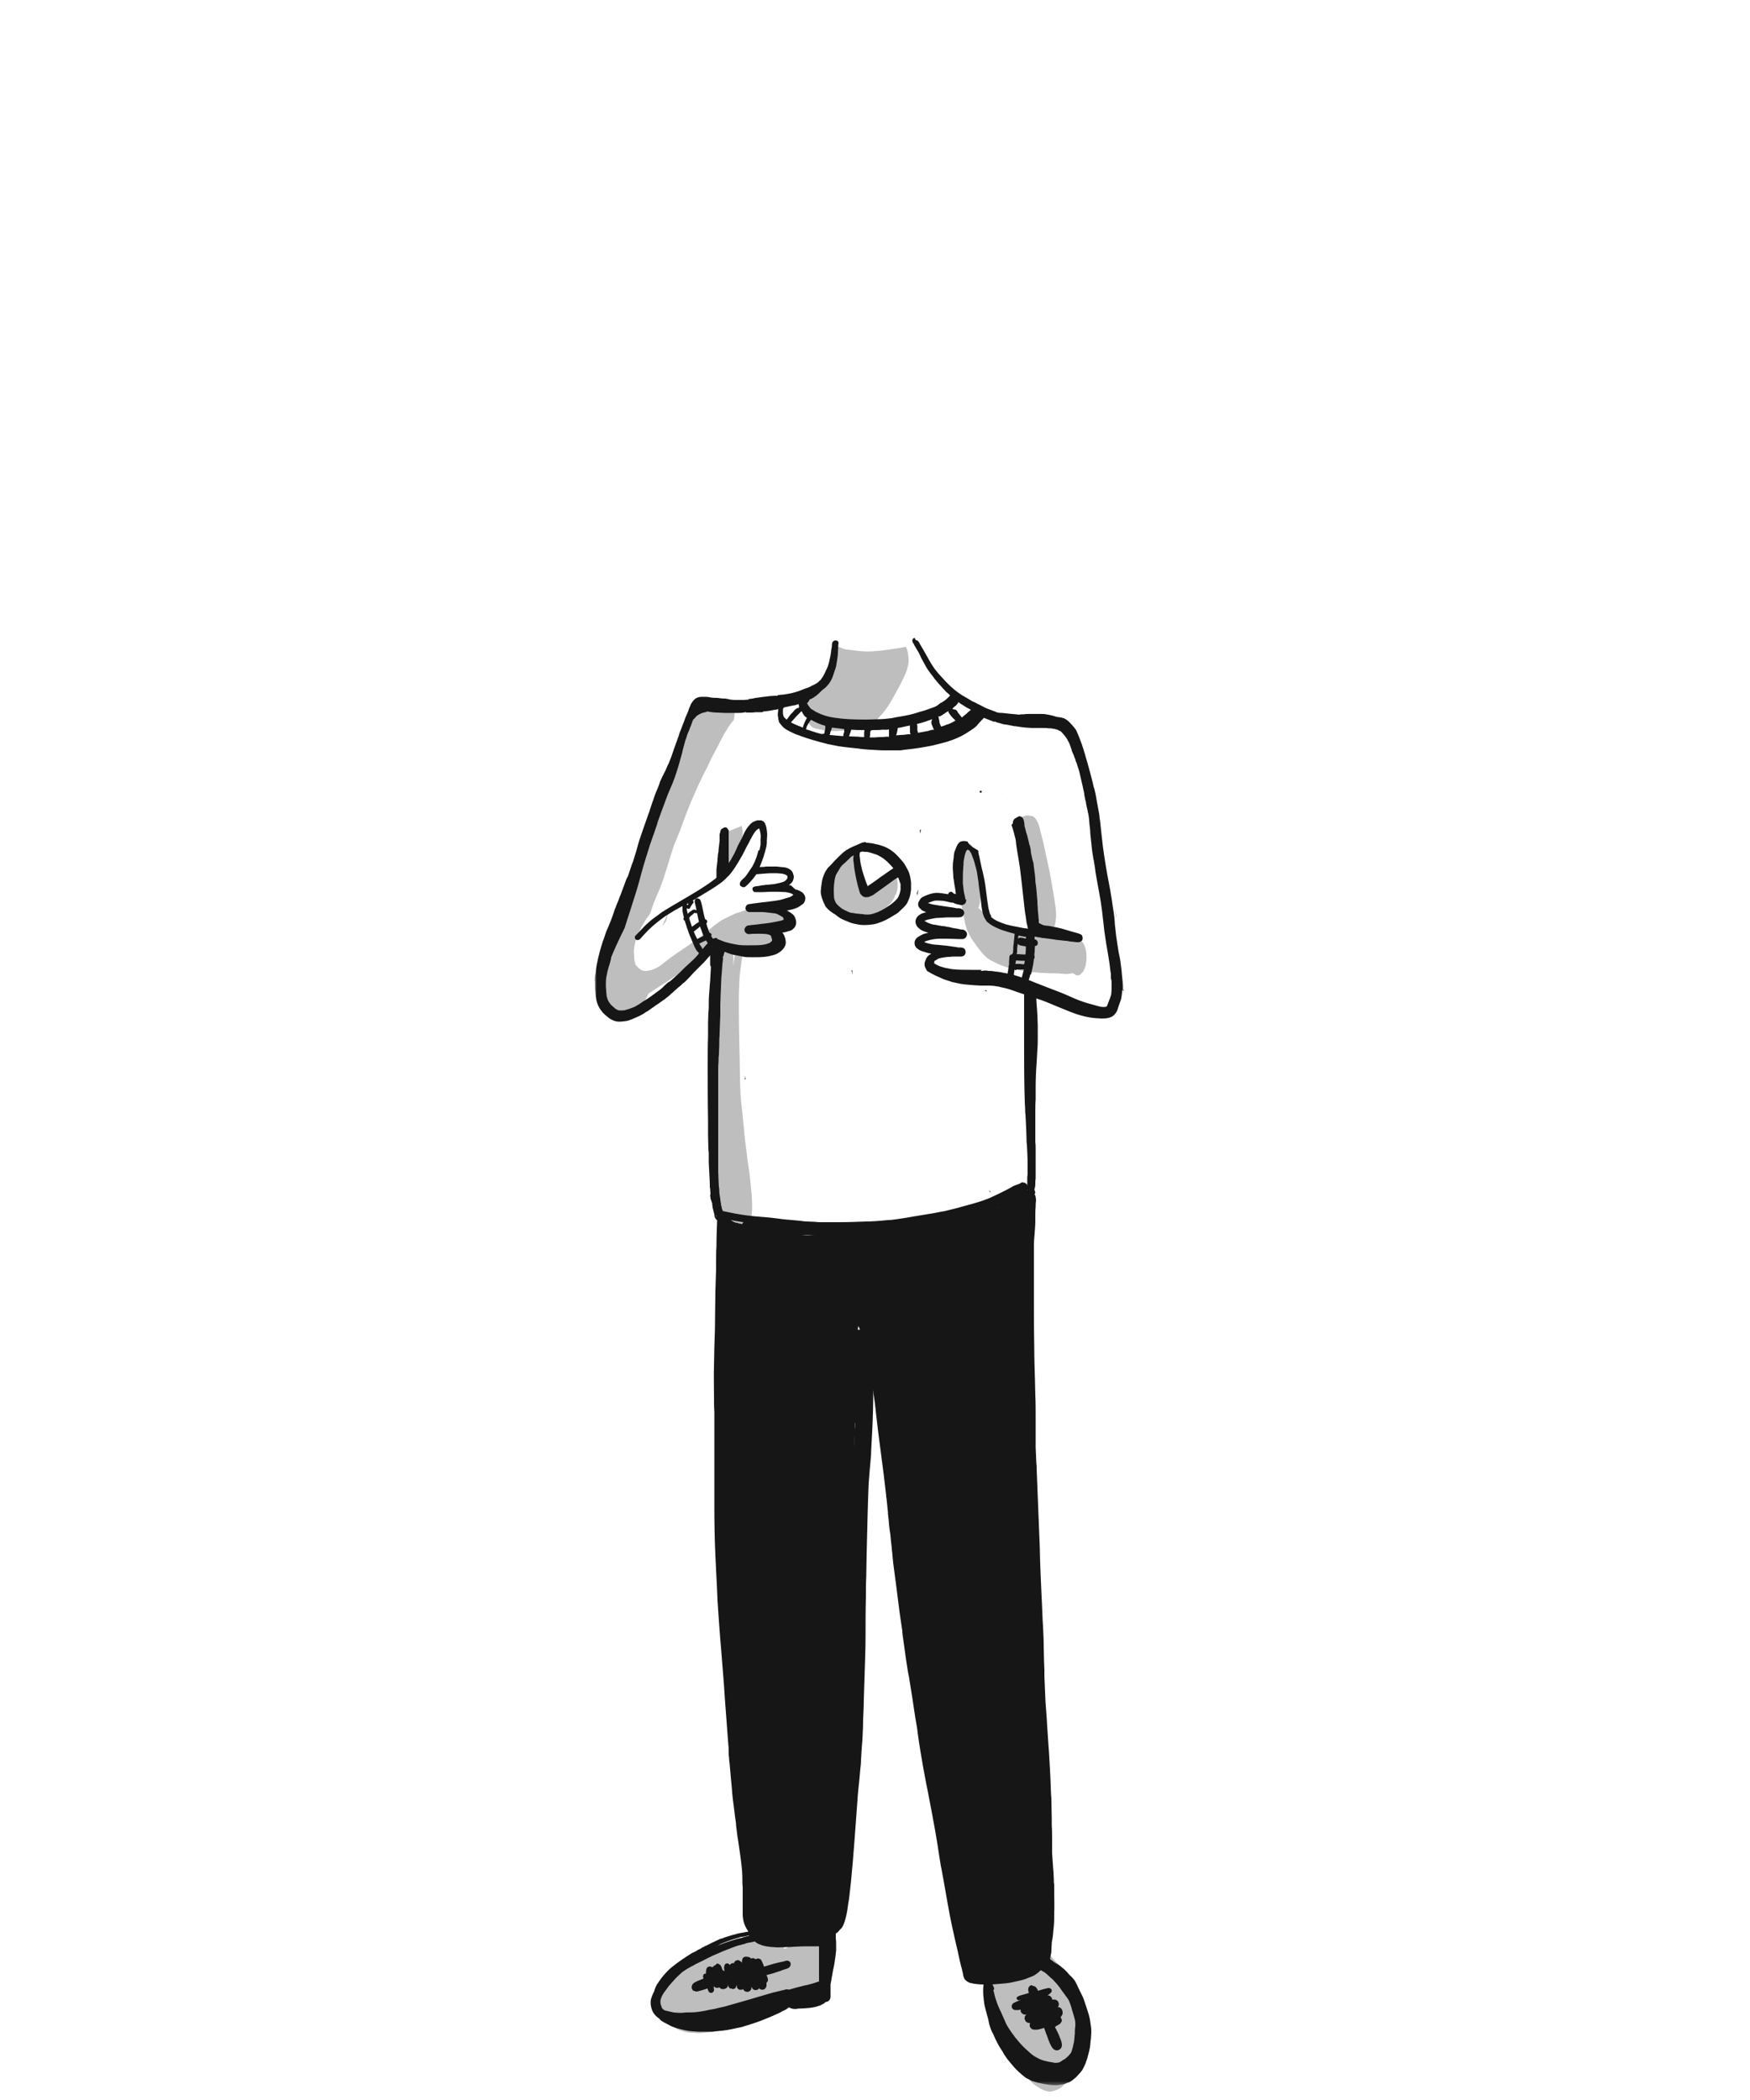 <svg version="1.1" baseProfile="basic" id="Layer_1" xmlns="http://www.w3.org/2000/svg" x="0" y="0" viewBox="0 0 500 600" xml:space="preserve"><style>.st0,.st1{fill-rule:evenodd;clip-rule:evenodd;fill:#bebebe}.st1{fill:#161616}</style><g id="thumbsup"><g id="Group-133" transform="translate(170 181)"><path id="Fill-52" class="st0" d="M68.7 6c0 .7.1 1.5.4 2.2-.4.6-.7 1.2-1.1 1.8-.8 1.2-1.7 2.3-2.6 3.3-.6.6-1.3 1.2-2 1.8-.5.4-1 .8-1.4 1.2l-.7.7c-.4.4-.6.8-.7 1.3-.4.8-.6 2.3-.5 3.2 0 1.8.4 4 1.9 5.2.4.3 1.1.5 1.6.6.4.1.7.1 1.1.2.8.2 1.6.3 2.4.3.9.1 1.9.1 2.8 0 .8 0 1.7-.1 2.5-.3 1-.3 1.9-.6 2.9-1.1.4-.2.8-.4 1.2-.7.1-.1.3-.2.4-.3l.4.4c.5.3.9.3 1.4 0 .4-.2.8-.3 1.2-.6.4-.3.7-.6 1-1 .8-.8 1.5-1.6 2.1-2.4 1.1-1.5 2-3.1 2.9-4.8 1-1.8 2-3.6 2.8-5.5.3-.7.5-1.4.7-2.2.2-.7.2-1.4.2-2-.1-1-.1-1.6-.4-2.6-.1-.2-.2-.6-.4-.9l-1.5.3c-1.1.2-2.3.3-3.4.5-.7.1-1.5.2-2.2.3-1 .1-1.8.1-2.5.2-.8 0-1.5.1-2.3 0-.8 0-1.5-.1-2.3-.2-.9-.1-1.7-.2-2.6-.3-.8-.1-1.5-.4-2.2-.7-.3-.1-.5-.2-.8-.3-.2.7-.3 1.6-.3 2.4"/><path id="Fill-54" class="st0" d="M29.7 19.4c-.2 0-.3.1-.5.1l-.9 1.5c-1.2 2.1-2.2 4.2-3.2 6.4-.9 1.9-1.7 3.7-2.5 5.7-.7 1.7-1.4 3.4-2 5.1-.7 1.9-1.3 3.9-1.9 5.9-.7 2.1-1.4 4.1-2.1 6.2-.6 1.9-1.2 3.9-1.8 5.9-.6 2-1.4 3.9-2.1 5.9-1.4 3.8-2.4 7.7-3.8 11.5S6 81.2 4.6 85.1c-.9 2.4-1.7 4.9-2.2 7.4-.5 2.6-.7 5.3-.6 8 0 .4 0 .9.1 1.3.1 1 .2 2 .3 2.9.1.9.4 1.7.6 2.5.2.8.5 1.6 1.1 2.2 1 1 .9 1.2 2.3 1.5h.7c.8 0 1.7-.4 2.4-.6.6-.2 1.1-.8 1.6-1.2.9-.7 1.7-1.6 2.4-2.5.7-.9 1.2-2.2 1.7-3.1.3-.5.5-1.1.7-1.7.7-1.9 1.2-3.9 1.6-5.9-.3.1-.5.2-.8.3-.5.2-1 .3-1.6.4-.6.1-1.4 0-1.9-.4-.5-.3-.9-.7-1.2-1.2-.3-.5-.4-1-.5-1.5-.1-.4-.1-.7-.1-1.1 0-.5-.1-1-.1-1.5 0-.6.1-1.2.2-1.8.3-1.6.9-3.2 1.7-4.7.4-.8.8-1.5 1.3-2.3.2-.4.5-.7.7-1 .2-.3.5-.6.7-1 0-.1 0-.1.1-.2.3-.8.5-1.6.8-2.4.6-1.6 1.3-3.2 2-4.8 1.1-2.8 1.9-5.7 2.8-8.5.4-1.3.8-2.7 1.3-4 .5-1.3 1.1-2.6 1.6-3.9.9-2.5 1.8-5 2.8-7.4.5-1.3 1.1-2.5 1.6-3.7.5-1.2 1.1-2.5 1.7-3.7.7-1.5 1.5-2.9 2.2-4.4.7-1.6 1.5-3.1 2.4-4.7.1-.3.3-.5.4-.8 0-.1.1-.2.1-.2.2-.5.5-.9.7-1.4.2-.4.5-.9.7-1.3.3-.5.7-1.1 1-1.6.5-.8 1-1.6 1.7-2.3.2-.7.3-1.5.3-2.3 0-.7-.1-1.4-.2-2.1h-.1c-.6-.1-1.2-.1-1.8-.2-.5 0-.9 0-1.4-.1-1.2-.1-2.4-.2-3.5-.4-.7-.1-1.3-.1-2-.1-.5-.2-.8-.2-1.2-.2"/><path id="Fill-56" class="st0" d="M19.4 83.1c-.1.2-.2.5-.3.7.4-.6.8-1.1 1.2-1.6.3-1 .5-2 .8-3.1-.5 1.4-1.1 2.7-1.7 4"/><path id="Fill-58" class="st0" d="M19.3 83.6c0-.1.1-.2.1-.3-.1.1-.1.2-.1.3"/><path id="Fill-60" class="st0" d="M42.3 79.3c-.4.1-.8.3-1.2.4l-.9.3c-1.1.5-2.2 1-3.2 1.5-.9.4-1.7 1-2.5 1.6-1.2 1-2.4 1.9-3.6 2.9-1.3 1-2.6 2-3.9 2.9-.6.4-1.3.9-1.9 1.3l-1.8 1.2c-1 .7-2 1.4-3 2.2-.8.6-1.5 1.3-2.3 1.7-.5.3-1 .5-1.5.7-.5.2-1 .3-1.6.4-.6.1-1.4 0-1.9-.4-.5-.3-.9-.7-1.2-1.2-1.3.9-2.7 1.8-4.1 2.7-.6.5-1 1.1-1.2 1.8-.5 1.4-.6 3-.3 4.5.2 1.2 1.3 4.3 3.1 3.1 3.7-2.5 7.4-5 11.2-7.4 1.6-1.1 3.2-2.1 4.7-3.2 1.7-1.2 3.4-2.3 5.2-3.3 1.4-.9 2.9-1.8 4.3-2.6 1.2-.7 2.4-1.5 3.8-2 .9-.3 1.8-.5 2.6-.9 1.1-.4 2-1.1 3.1-1.6.5-.4.8-.9 1-1.5.3-.8.4-1.6.4-2.4 0-.8-.1-1.6-.4-2.4-.2-.5-.4-.9-.8-1.3-.7.5-1.4.8-2.1 1"/><path id="Fill-62" class="st0" d="M53.9 76.3c-1.6.4-3.3.7-4.9 1.1-.8.2-1.6.3-2.4.5l-1.2.3c-.4.1-.7.3-1.1.4-.7.3-1.4.5-2.1.8-.4.1-.8.3-1.2.4l-.9.3c-1 .4-2 .9-3 1.4 0 .7.2 1.4.4 2 .1.2.2.6.4.9-.2.9-.1 1.8 0 2.7.1.6.4 1.6.8 2.1.2.2.4.5.7.6.2.2.5.2.7.3 1 .3 2 .7 3 .8.7.1 1.5.2 2.3.4.6.1 1.2.2 1.8.2.4.2.8.3 1.2.4.5.1.9.1 1.3-.2.3-.2.5-.5.8-.8.4-.7.7-1.4.8-2.2.2-.8.1-2.1 0-2.8-.2-.9-.4-1.8-1.1-2.5 1-.1 1.9-.1 2.9-.2h.1c.2 0 .4-.1.5-.3l.3-.6c.3-.8.3-1.8 0-2.7-.1-.4-.4-.8-.9-.9.5-.3 1-.5 1.5-.8.4-.2.7-.5 1.1-.7h.3c.2 0 .4-.1.5-.3.1-.2.2-.5.3-.8.1-.4.1-.9-.1-1.4-.3 1.1-1.7 1.3-2.8 1.6"/><path id="Fill-64" class="st0" d="M40.6 57.7c.1 0 .1.1 0 0 .1.1.1 0 0 0m0-.1h0m1.2-2.6c-.4.2-.8.4-1.2.5-.4.2-.8.3-1.2.5-.3.1-.6.3-.9.3-.3.1-.6.1-.9 0h-.1c-.1 0-.1 0-.2.1-.1.6 0 1.3.2 1.8.1.3.3.6.5.8 0 .5-.1 1-.1 1.6 0 .7 0 1.3.1 2v1.8c0 .3 0 .6.1.9 0 .3.1.5.2.8.1.3.3.6.6.8.1 0 .2.1.3.1.3 0 .5-.2.6-.4.3-.4.5-.9.7-1.4.2-.6.4-1.2.5-1.8.2-1 .5-2 .7-3 .3-1.1.4-2.2.5-3.3 0-.7-.1-1.4-.3-2V55c.1-.1 0-.1-.1 0"/><path id="Fill-66" class="st0" d="M35.2 89.2c-.3.8-.4 1.6-.6 2.5-.1.4-.2.9-.2 1.3-.1.9-.3 1.9-.4 2.8-.3 2.5-.5 5.1-.7 7.6-.2 2.1-.3 4.3-.4 6.4-.1 2-.1 4-.2 6 0 4.1 0 8.2.1 12.3.1 2.1.1 4.2.2 6.3 0 2 .1 3.9.2 5.9.1 2.2.2 4.3.2 6.5.1 2.1.2 4.2.4 6.3.2 2.5.5 4.9.9 7.3.1.5.2 1 .3 1.4.1.3.1.5.2.8.1.7.3 1.3.5 2 .2.6.5 1.2.8 1.8.2.4.4.7.6 1.1.5.7 1 1.3 1.6 1.9.3.3.7.6 1.1.8.6.3 1.4.6 2 .4.4-.1.7-.2 1-.4.2-.2.6-.6.8-.9.6-.9.8-1.9 1.1-2.9.2-.7.1-1.4.2-2.1v-.7c0-2.4-.3-4.8-.5-7.1-.2-2-.5-3.9-.8-5.9-.3-2.2-.5-4.3-.8-6.5-.2-2.1-.4-4.1-.6-6.2-.2-1.9-.4-3.8-.6-5.6-.2-4-.2-8-.3-12.1-.1-4.3-.2-8.6-.2-12.8V103c.1-1.6.1-3.1.2-4.7.2-2.1.5-4.1.8-6.2.1-.4.1-.9 0-1.3s-.2-1.1-.7-1.3c-.8-.5-1.2.7-1.3 1.3l-.6 4.2c0-1 .1-2 0-3 0-.5 0-1.1-.1-1.6-.1-.9-.4-1.7-.9-2.4-.3-.6-.8-.9-1.5-.9-.9.1-1.4 1.3-1.8 2.1"/><path id="Fill-68" class="st0" d="M72.7 62.7c-.1.1-.2.1-.4.2-.5.3-.9.8-1.3 1.2-.6.6-1.1 1.3-1.6 1.9-.6.8-1.1 1.9-1.3 2.9-.3 1.2-.5 2.1-.6 3.4-.1 1.3.1 2.8.6 4 .3.8.7 1.5 1.3 2.2.5.6 1 1.1 1.6 1.7.7.7 1.7.9 2.6 1.2.4.1.8.2 1.3.2.6.1 1.2.1 1.8.1 1.7-.2 3.3-.9 4.7-1.9.2-.1.3-.3.5-.4.1 0 .3-.1.4-.2.3-.2.5-.4.7-.7.1-.2.3-.3.4-.5.6-.5 1.2-1 1.6-1.6l.5-.9v-.1l.3-.6c.3-.5.5-1.1.6-1.8.1-.8.1-1.6 0-2.4-.1-.7-.3-1.3-.7-1.8-.3-.4-.6-.7-1.1-.7-.5.1-.9.2-1.2.5l-.1.1c-.1 0-.2.1-.3.2l-.2.2c-.3.3-.6.5-.9.7-.5.4-1 .9-1.5 1.3-.7.6-1.4 1.1-2.3 1.5-.2-.5-.4-.9-.7-1.4-.3-.6-.8-1.1-1.4-1.4-.1-.1-.2-.1-.4-.2V68v-1.3c0-.8-.1-1.8-.5-2.6-.3-.6-.4-.8-.9-1.3-.2-.2-.5-.2-.8-.3h-.1c0-.1-.3.1-.6.2"/><path id="Fill-70" class="st0" d="M122.9 52.1c-.3.1-.6.2-1 .2s-.6.2-.8.5c-.5.6-.6 1.5-.6 2.3 0 .6.1 1.1.3 1.7.1.3.4.9.8 1.1 0 1.4.2 2.8.4 4.2.1.9.3 1.8.4 2.8.3 2 .6 3.9 1 5.9.4 1.9.7 3.9 1 5.8.2 1.1.3 2.2.5 3.3.1.7.2 1.5.3 2.2.3 1.5 1.3 6 3.8 4.4.2-.1.4-.4.6-.6.1-.1.2-.2.3-.2.3-.3.6-.6.8-.9.5-.7.8-1.7.9-2.5.2-1.3.2-2.6 0-3.9-.1-.9-.3-1.9-.4-2.8-.3-2-.7-3.9-1-5.9-.4-2.1-.8-4.1-1.3-6.2-.4-1.9-.8-3.8-1.3-5.7-.1-.4-.2-.7-.3-1.1-.2-1.3-.6-2.5-1.3-3.6-.4-.7-1.1-1.1-1.8-1-.1 0-.3-.1-.4-.1h-.2c-.2-.1-.4.1-.7.1"/><path id="Fill-72" class="st0" d="M106 60.4c-.6.5-1 1.2-1.3 1.9-.2.4-.3 1-.3 1.4-.1.3-.1.6-.1.9v.2c0 .2-.1.5-.1.7 0 .6-.1 1.2-.1 1.8-.1 1-.1 2-.1 2.9 0 2.3.3 4.6.6 6.8.1 1 .4 1.9.6 2.9.2.9.3 1.8.5 2.7.1.6.3 1.2.5 1.8.2.5.4 1 .7 1.5.2.5.5.9.7 1.3.5.8 1.1 1.5 1.6 2.3.8 1 1.5 2 2.4 2.8.7.7 1.6 1.2 2.5 1.6 1.9 1 4 1.7 6.2 2.1.9.2 1.7.4 2.6.5.9.2 1.9.3 2.8.3 1 .1 1.9.2 2.9.2.9.1 1.9.1 2.8.1.6 0 1.1 0 1.7.1.5 0 1 .1 1.6.1.7 0 1.4-.3 2-.2.1.1.2.2.4.3.5.4 1.1.4 1.6 0l.7-.7c.5-.8.8-1.6.9-2.6.2-1.1.2-2.2 0-3.3-.1-.5-.2-1-.4-1.4-.2-.8-.7-1.4-1.3-1.9-.6-.3-1.3-.7-1.8-1.1-.3-.3-.6-.5-.9-.7l-.6-.3c-.5-.2-1-.3-1.5-.5-.9-.2-1.8-.3-2.7-.3-.9-.1-1.9-.1-2.8-.1-1.9-.1-3.8-.1-5.7-.3-1.8-.2-3.6-.2-5.3-.7-.1 0-.2 0-.2-.1-.8-.3-1.5-.5-2.3-.8-.5-.2-.9-.4-1.4-.7-.4-.2-.7-.5-1-.8-.6-.6-1.3-1.2-1.9-1.8-.3-.3-.7-.6-1-.9.1-.2.2-.3.2-.5.1-.4.3-.8.3-1.2.2-1.2.3-2.4.3-3.7-.1-2.1-.4-4.2-.8-6.2-.2-1-.5-2.1-.7-3.1-.1-.4-.2-.8-.3-1.1-.1-.2-.1-.5-.2-.7-.2-.6-.6-1.4-1.2-1.8-.2-.1-.3-.2-.5-.2-.2.4-.4.4-.6.5"/><path id="Fill-74" class="st0" d="M60.2 369.2c-2.6.4-4 2.8-4.8 5.1-.1.4-.3.8-.4 1.2-.3.1-.7.2-1 .3 0-.4-.1-.8-.1-1.2-.1-1-.5-1.9-1-2.7l-.8-.8c-.6-.4-1.2-.4-1.8 0-.2.1-.5.2-.7.3-1.4.4-2.9.6-4.3.9-1 .2-1.9.5-2.9.7l-3 .9c-1.1.4-2.3.7-3.4 1.2-1.9.9-3.7 1.8-5.5 2.8-1.7 1-3.3 2-5 3-.7.4-1.5.8-2.1 1.4-.6.5-1.1 1-1.5 1.6-.9 1.4-1.1 2.4-1.5 4-.4 1.7-.3 3.6-.1 5.3.2 1.9 1 4 2.6 5.2.8.6 1.7.8 2.7 1.1.7.2 1.4.3 2.1.3.6 0 1.3.1 1.9.1.8 0 1.5-.1 2.3-.2 1-.1 2-.3 3.1-.5 4.4-.7 8.8-1.8 12.9-3.5 2.7-1.1 5.4-2.2 8.2-3.2l1.8-.6c.8-.3 1.3-.9 1.9-1.6.7.5 1.6.6 2.8 0 .4-.2 1.1-1.1 1.5-1.7.5-.8.9-1.7 1.3-2.5.1-.2.2-.5.3-.8.6-1.8.9-3.9.9-5.7 0-1.6-.3-4.2-1-5.7-.3-.7-.7-1.7-1.3-2.4-.6-.6-1.1-1.2-1.8-1.8-.5-.3-1.5-.6-1.8-.7-.1 0-.2-.1-.4-.1.1.3 0 .3-.1.3"/><path id="Fill-76" class="st0" d="M125 394.3l1.8 2.4c-.5-.3-1-.7-1.4-1.1-.2-.2-.4-.5-.6-.7.1-.2.2-.4.2-.6m-4.3-17c-.2.3-.3.5-.4.8-.6-.3-1.2-.3-1.7.1-.2.1-.4.3-.6.4l-.5.5c-.7-.1-1.4 0-2 .4-1.3.8-1.8 2.1-2.4 3.5-.7 1.4-.9 4.3-.9 5.7 0 1.8.2 4.3 1 5.9.6 1.3 1.3 2.8 2.7 3.4.3.2.5.3.8.3.1.2.1.4.2.5.4 1.1.8 2.3 1.2 3.4.4 1 .7 2 1 3 .5 1.5 1.2 3 2 4.3 1 1.7 2.4 3.1 3.7 4.5.7.7 1.6 1.2 2.4 1.7.9.5 1.9.9 2.9.9.6 0 1.7-.4 2-.6.4-.1.7-.3 1-.5 2-1.6 3.2-3.8 4-6.1 1.1-3.1 1.5-6.4 1.6-9.7 0-1.6-.2-3.3-.4-4.9l-.3-2.1c-.3-1.5-.7-3-1.1-4.5-.2-.8-.5-1.5-.8-2.3-.9-2-1.8-3.6-3.3-5.2-.4-.5-.9-.9-1.3-1.4-.6-.6-1.1-1.3-1.7-2-.3-.3-.6-.7-.9-1-.6-.8-1.3-1.7-2.1-2.2-.5-.3-1-.5-1.5-.5-2 0-3.7 2.1-4.6 3.7"/><path id="Fill-78" class="st0" d="M23.6 382.1c-1.3.5-2.1 1.6-2.9 2.7-.5.8-1 1.6-1.4 2.5-.6 1.3-1 2.8-1.3 4.2-.1.9-.1 1.7 0 2.6.1.8.5 2.1 1.3 2.6.4.3.9.3 1.3 0 .8-.5 1.1-1.7 1.3-2.6 0-.1.1-.3.1-.4.1-.4.3-.7.4-1.1.3-.5.6-1 .9-1.4.3-.5.7-1 1.1-1.5.1-.1.3-.2.4-.3.4-.4.8-.8.9-1.4.4-1.1.5-2.3.3-3.4-.1-.7-.3-1.3-.7-1.9-.2-.2-.3-.4-.5-.5-.2-.1-.4-.2-.6-.2-.2-.1-.4-.1-.6.1"/><path id="Fill-80" class="st1" d="M73.5 97.5v-1.3h-.2c.1.5.1.9.2 1.3"/><path id="Fill-82" class="st1" d="M42.8 126.7v.7h.2c-.1-.4-.2-.8-.2-1.2v.5"/><path id="Fill-84" class="st1" d="M92.8 56.2c.1.4.1.7.1 1.1 0-.1 0-.3.1-.4 0-.3.1-.6.1-.9-.1 0-.2.1-.3.2"/><path id="Fill-86" class="st1" d="M32.1 386.6s0-.1 0 0c0-.1 0-.1 0 0 0-.1 0 0 0 0m2-6c-.2.1-.4.3-.5.5-.1-.1-.3-.1-.5-.2-.6-.2-1.2.2-1.3.8 0 .2-.1.4-.1.6v.6h-.2c-.2 0-.4.1-.5.3-.1.2-.2.4-.1.7 0 .2.1.3.1.5s.1.5.1.7c0 .3.4.5.7.4.1.3.2.7.3 1v-.2.1c0 .3.1.5.1.8 0 .1 0 .2.1.4 0 .1.1.3.2.4 0 .1.1.1.1.2.1.1.4.2.6.2.4 0 .8-.4.8-.8s-.1-.8-.1-1.2c.1.2.3.3.4.4.3.2.6.2 1 .1.1 0 .1 0 .2-.1 0 0 .1 0 .1.1.1.1.2.1.2.2.1.1.3.1.4.2h.5c.2 0 .3 0 .5-.1s.4-.2.5-.3c.2-.2.3-.5.3-.8 0-.4-.2-.8-.6-1 0-.2-.1-.4-.1-.6-.1-.3-.1-.5-.2-.8-.1-.4-.2-.8-.4-1.2-.2-.4-.3-.8-.5-1.3-.1-.2-.1-.3-.2-.5-.3-.4-.7-.7-1.2-.7-.2.4-.5.5-.7.6"/><path id="Fill-88" class="st1" d="M36.2 382.5c.1 0 .1 0 .2.1.1 0 .1.1.2.1s.1.1.2.2c-.3.1-.6.1-1 .2.1-.2.2-.3.3-.5 0-.1 0-.1.1-.1m5.9-3.7c-.1.3-.1.6-.1.9v.1c-.1-.2-.2-.3-.4-.4-.1-.1-.3-.2-.5-.3-.2-.1-.4-.1-.6 0-.4.1-.7.4-.8.8h-.5c-.3.1-.5.3-.7.5l-.2-.2c-.2-.2-.5-.3-.8-.2-.3.1-.4.3-.5.5-.2.5-.1 1.1 0 1.7-.1-.1-.2-.1-.3-.2-.3-.1-.7-.2-1 0-.1.2-.2.3-.3.5l-.3.6c-.2.1-.4.1-.6.2l-1.2.3c-.5.1-.9.3-1.4.4-.4.1-.7.3-1.1.4-.8.3-1.6.6-2.3 1-.3.2-.6.4-.7.7-.2.4-.3.9 0 1.3.1.2.2.4.4.4h.1c.2.1.4.2.6.2.2 0 .5 0 .7-.1.4-.1.8-.2 1.1-.3 1.5-.5 2.9-.9 4.4-1.4.8-.3 1.6-.5 2.4-.8.1 0 .2-.1.2-.1 0 .2.1.4.2.6.1.2.2.4.2.6 0 .1.1.1.1.2.1.1.2.2.2.3.1.1.3.2.5.1.2.1.3.2.5.2.3 0 .5-.1.7-.3.2-.2.3-.6.3-.9 0 .1 0 .1.1.2v.2c0 .1.1.2.1.4.1.1.1.2.2.3.1.1.3.2.5.3h.6c.1 0 .3-.1.4-.2.1.2.3.5.5.6.2.1.4.2.7.2.3 0 .6-.1.8-.3.1-.1.1-.2.2-.2.1-.2.2-.4.2-.6v-.4c0 .1.1.2.1.2.1.2.2.4.3.5.2.2.5.3.8.3.3 0 .6-.1.8-.3.1-.1.1-.2.2-.2.2.2.5.4.9.4s.8-.2 1-.6c.1-.1.1-.3.2-.4v-.4-.4-.2l.1-.1c.1-.1.2-.3.3-.4v-.5c0-.2-.1-.5-.2-.7-.1-.2-.1-.4-.2-.5.3-.1.5-.1.8-.2.4-.1.8-.2 1.1-.3.5-.2 1-.3 1.5-.5.4-.1.7-.2 1.1-.4.2-.1.4-.1.6-.2.1 0 .2-.1.3-.1.1 0 .2-.1.4-.1.2-.1.5-.2.7-.4l.1-.1c.3-.3.4-.9.2-1.3s-.8-.6-1.2-.5c-.5.2-1.1.3-1.6.4-.6.1-1.1.3-1.7.4l-3 .9c-.2-.6-.4-1.1-.7-1.7 0 .1.1.2.1.3v-.1c-.1-.2-.2-.4-.3-.5-.1-.1-.3-.2-.5-.3-.4-.1-.7 0-1 .2-.1-.1-.3-.2-.5-.3-.3-.1-.6 0-.8.1-.2-.3-.6-.5-1-.5-.9-.2-1.4.2-1.5.7"/><path id="Fill-90" class="st1" d="M123.3 389.6c-.1 0-.2.1-.3.1v-.1c.1.1.2.1.3 0m1.1-3.3c-.3.2-.5.4-.6.8v.1c-.1.3 0 .6.1.9v.1c0 .1 0 .2.1.2-.1 0-.2.1-.3.1-.3.1-.7.2-1 .3-.4.1-.7.2-1.1.3-.3.1-.6.2-.9.4-.2.1-.3.4-.2.6.1.2.3.4.5.4.3 0 .5-.1.8-.1h-.1l-.8.3c-.2.1-.3.1-.5.2-.3.1-.6.3-.8.4-.2.1-.3.2-.4.4-.1.2-.2.5-.1.8 0 .2.1.3.3.5.2.2.4.3.7.3h.5c.3 0 .6 0 .8-.1h.2c0 .3 0 .6.2.8.1.2.3.3.4.4.2.1.4.2.6.2.2 0 .4 0 .6-.1-.1.1-.2.1-.3.2-.2.2-.3.4-.3.6-.1.2-.1.5 0 .7l.3.6c.1.1.2.1.3.2.2.1.4.2.7.2h.2c-.1.3-.1.6-.1.9.2.6.7 1 1.3 1h.7c.4 0 .7-.1 1.1-.2.3-.1.7-.2 1-.3.1.2.1.3.2.5.2.6.4 1.2.7 1.9.2.7.5 1.4.8 2.1.3.6.6 1.3 1.2 1.7.5.3 1 .3 1.5 0s.7-.8.7-1.3c0-.6-.2-1.2-.4-1.7l-.6-1.5c-.2-.3-.3-.7-.5-1-.1-.3-.3-.5-.4-.8 0-.1-.1-.2-.1-.2.1 0 .2-.1.2-.1.1-.1.2-.1.3-.2.2-.1.5-.3.7-.4l.3-.2c.2-.2.3-.4.4-.6.1-.2.1-.5 0-.7l-.3-.6c.2-.1.3-.3.4-.5.1-.2.3-.5.2-.8 0-.2 0-.4-.1-.6-.1-.3-.3-.6-.6-.8l-.3-.1c-.1 0-.3-.1-.4 0 .3-.3.4-.8.3-1.2l-.3-.6-.3-.2c-.2-.1-.4-.2-.7-.2H130.6c0-.2 0-.4-.2-.6-.2-.4-.6-.6-1.1-.6.2-.1.4-.3.6-.4.1-.1.2-.3.4-.4.2-.3.3-.6.1-.9-.2-.3-.5-.4-.9-.4-.9.2-1.7.4-2.6.7-.1 0-.2.1-.3.1l-.3-.6c-.1-.1-.2-.3-.3-.4-.3-.3-.6-.4-1-.4-.1-.3-.4-.2-.6-.1"/><path id="Fill-96" class="st1" d="M77.9 72.2c0 .1 0 .1.1.2-.1-.1-.1-.2-.1-.2m-4-8.8c0 .3-.1.6-.1.9 0 .4 0 .7.1 1.1.1.6.1 1.2.2 1.8.1.6.2 1.1.3 1.7l.3 1.5c.2 1 .5 2.1.8 3.1.1.4.2.8.5 1.1l.3.3c.2.2.4.3.7.4.4.1.7 0 1.1 0 .1 0 .2-.1.3-.1.2-.1.4-.2.7-.3.3-.1.5-.3.8-.5.2-.2.5-.3.7-.5.8-.6 1.7-1.2 2.5-1.8.7-.5 1.5-1.1 2.2-1.6.4-.3.7-.5 1.1-.7.1 0 .1-.1.2-.1 0 .1.1.1.1.2.2.6.4 1.1.6 1.7v1.6c-.1.7-.3 1.3-.6 2-.1.2-.2.4-.3.5-.5.6-1.1 1.1-1.7 1.6l-1.8 1.2c-.7.4-1.4.8-2.1 1.1-.8.3-1.6.6-2.5.7h-.6c-.4 0-.7 0-1.1-.1-.7-.1-1.4-.1-2.1-.2-.5-.1-1-.2-1.4-.2-.3-.1-.6-.2-.8-.3-.7-.3-1.3-.6-1.9-1-.5-.4-1-.8-1.4-1.3-.2-.2-.3-.5-.4-.7l-.3-.9v-.3c-.1-1.2-.1-2.4 0-3.6.1-.9.2-1.7.5-2.6.1-.3.3-.6.5-.9l.9-1.5c.3-.4.6-.7 1-1 .5-.4.9-.9 1.4-1.3.4-.5.8-.8 1.3-1m2-.8s-.1 0 0 0c-.1 0 0 0 0 0m2-.1h0m-.4-.1h0m.2 0h.1c.9.2 1.8.5 2.7.8.6.3 1.2.6 1.8 1 .4.3.8.7 1.2 1 .6.6 1.2 1.2 1.7 1.8v.1l-.9.6c-.7.5-1.3.9-2 1.4-.6.4-1.2.8-1.8 1.3-.4.3-.9.6-1.3.9-.4.3-.9.6-1.3.9-.5-1.2-.9-2.4-1.3-3.7-.2-.6-.4-1.3-.5-1.9-.2-.7-.3-1.5-.4-2.3 0-.2 0-.4-.1-.7 0-.3 0-.7.1-1v-.1c.3-.1.5-.2.8-.2.4.1.8.1 1.2.1m-.6-2.8c-.4.1-.8.1-1.1.3-.2.1-.5.2-.7.3-1.2.5-2.4 1-3.5 1.7-.9.6-1.6 1.3-2.3 2l-.6.6-.2.2c-.5.5-.9 1-1.4 1.5l-.8.8-.6.9c-.4.7-.7 1.5-.9 2.2-.2.8-.3 1.7-.4 2.5 0 .3-.1.7-.1 1 0 .4 0 .7.1 1.1.1.5.3 1.1.5 1.6.1.3.2.6.4.9.1.2.2.4.3.7.2.3.5.6.8.9.5.5 1.1.9 1.7 1.3h.1c.5.4 1 .8 1.6 1.2.7.4 1.4.7 2.2 1 .7.3 1.5.6 2.3.7.8.2 1.6.3 2.4.3.9 0 1.8-.1 2.6-.2 1.6-.3 3.2-1 4.6-1.8.7-.4 1.3-.8 2-1.2.5-.3.9-.7 1.3-1.1.4-.4.8-.7 1.2-1.2.3-.3.5-.6.7-1 .2-.4.3-.8.5-1.2.3-.8.4-1.6.5-2.4v-1.1-1c-.1-.7-.2-1.5-.4-2.2-.2-.8-.6-1.5-1-2.2-.4-.8-.9-1.5-1.5-2.1-1-1.2-2.1-2.3-3.5-3.1-.7-.4-1.4-.7-2.1-.9-.5-.2-1-.3-1.5-.4-.5-.1-1.1-.3-1.6-.3-.4-.1-.8-.1-1.2-.1-.1-.2-.2-.2-.4-.2"/><path id="Fill-98" class="st1" d="M148.9 81.2c0-.6-.1-1.2-.2-1.8l-.3-2.4c.2 1.3.3 2.8.5 4.2"/><path id="Fill-100" class="st1" d="M117.6 47.4c.1-.1.1-.1 0 0 .1-.1.1-.1 0-.2.1 0 .1.1 0 .2"/><path id="Fill-102" class="st1" d="M109.9 45.2c0 .2.1.3.3.3.2 0 .3-.1.3-.3 0-.2-.1-.3-.3-.3-.2 0-.3.2-.3.3"/><path id="Fill-104" class="st1" d="M92 74.1c0 .2 0 .5.1.7.1-.6.2-1.1.3-1.7-.2.4-.3.7-.4 1"/><path id="Fill-106" class="st1" d="M112.8 159.6c.1 0 .1 0 .2-.1-.1-.1-.2-.3-.3-.4 0 .2 0 .3.1.5"/><path id="Fill-108" class="st1" d="M111.5 101.9v.2c.2.1.3.1.5.2-.1-.1-.1-.2-.2-.3-.1-.1-.2-.1-.3-.1"/><path id="Fill-110" class="st1" d="M111.2 102c.1 0 .2.1.3.1v-.1h-.3"/><g id="Group-114" transform="translate(0 .987)"><defs><filter id="Adobe_OpacityMaskFilter" filterUnits="userSpaceOnUse" x="0" y=".1" width="151.2" height="413.8"><feColorMatrix values="1 0 0 0 0 0 1 0 0 0 0 0 1 0 0 0 0 0 1 0"/></filter></defs><mask maskUnits="userSpaceOnUse" x="0" y=".1" width="151.2" height="413.8" id="mask-2_1_"><g filter="url(#Adobe_OpacityMaskFilter)"><path id="path-1_1_" fill-rule="evenodd" clip-rule="evenodd" fill="#fff" d="M0 .1h151.2v413.8H0z"/></g></mask><path id="Fill-112" d="M118 402.4c0-.1-.1-.1-.1-.2.1.1.1.2.1.2zm13.4 5l-.5-.1c-1.2-.2-2.5-.4-3.7-.9-.8-.4-1.6-.8-2.4-1.4l-.2-.2c-.3-.2-.6-.5-.9-.8-.5-.4-.9-.8-1.4-1.3-.4-.4-.8-.8-1.1-1.2-.4-.4-.7-.9-1.1-1.3-.3-.4-.7-1-1.1-1.5-.6-.9-1.1-1.6-1.5-2.4-.5-1.1-1-2.3-1.5-3.4l-.2-.4-.1-.2c-.4-.9-.8-1.8-1.1-2.8-.2-.6-.4-1.2-.5-1.7v-.1c-.1-.2-.1-.5-.2-.7 0-.1 0-.2-.1-.3.1-.1.1-.2.2-.3.1-.3 0-.5-.1-.7-.1-.2-.2-.5-.4-.7 1.4-.1 2.6-.2 3.6-.3 1.1-.1 2.2-.3 3.3-.6h.1c.9-.2 1.8-.4 2.6-.7l1.5-.6c.6-.2 1.1-.5 1.5-.8.4-.3.8-.6 1.3-1.1l.1.1c.2.1.3.2.5.3l.2.1c.2.1.5.3.7.5.3.2.5.5.8.7l.1.1c.3.3.6.6.9.8l.2.2c.7.7 1.3 1.4 1.9 2.2.4.6.8 1.2 1.2 1.7.2.2.3.4.5.7l.1.1c.3.4.6.8.8 1.2.3.7.6 1.5.8 2.3.1.5.3.9.4 1.4l.1.3c.2.7.4 1.3.5 2 .1.8 0 1.7-.1 2.5v.9c-.1.7-.1 1.4-.2 2.1-.1.7-.3 1.3-.4 1.9-.1.4-.3.9-.4 1.3-.1.2-.2.4-.4.6-.3.4-.7.8-1.2 1.2-.2.2-.4.3-.6.4l-.2.1c-.4.3-.7.5-1.1.7H132.3c-.2.1-.6.1-.9.1zM22.5 393c-1-.2-1.8-.4-2.6-.6-.2-.1-.3-.2-.4-.3-.2-.1-.3-.3-.4-.4v-.1c-.2-.5-.3-.8-.4-1.2v-.9l.3-.9c.3-.7.7-1.3 1.1-1.8.4-.5.7-1 1.1-1.5l.3-.3c.2-.3.5-.6.7-.8.9-1.1 1.8-1.9 2.7-2.7.4-.3 1-.7 1.5-1 .5-.3.9-.5 1.4-.8h.1c.8-.5 1.6-.9 2.5-1.3l.6-.3c.8-.4 1.7-.9 2.6-1.3 1-.4 2-.9 3-1.3l.5-.2c.6-.2 1.2-.5 1.8-.7.4-.2.9-.3 1.3-.5.3-.1.7-.2 1-.3l.5-.1c.3-.1.5-.2.8-.2.1 0 .2-.1.3-.1l.2-.1c.3-.1.6-.2.8-.2.6-.1 1.2-.2 1.8-.4.2.1.3.2.4.3.5.4 1.2.6 1.7.8.9.3 1.8.4 2.7.5h.3c.7.1 1.3.1 1.9.1 1.1 0 2.1-.1 3.1-.1.6 0 1.1-.1 1.7-.1 1.6-.1 3.2-.1 4.4-.1H64V384.2h-.2c-.1 0-.2.1-.3.1l-.6.2-.6.2c-.6.2-1.2.3-1.9.5-.2 0-.4.1-.6.1l-.7.2c-.5.1-1.1.3-1.6.4l-2.1.6c-.2-.1-.4-.1-.5-.1h-.2c-.1 0-.3 0-.4.1-.4.1-.9.2-1.3.3-.1 0-.3.1-.4.1l-1.2.3-.5.1c-2.7.8-5.1 1.5-7.5 2.2l-2.1.6-4.2 1.2-.9.2-.9.2-1.2.3c-.2 0-.4.1-.6.1-.4.1-.7.1-1.1.2l-.4.1c-.9.2-1.6.3-2.3.4-1.3.2-2.6.2-3.8.2-1.2.2-2.3.1-3.4 0zm12.7-19.2c.5-.3 1-.5 1.5-.7 1.4-.5 2.6-1 3.8-1.3.2-.1.5-.1.7-.2l.3-.1c.2-.1.5-.1.7-.1l.4-.1c.5-.1.9-.2 1.4-.3 0 0 0 .1.1.1-.5.1-1.1.2-1.7.4l-.2.1c-.5.1-1.1.3-1.7.4-.7.2-1.3.4-1.9.6-1.2.4-2.4.8-3.6 1.3l-.4.2-.4.1c.4-.1.7-.2 1-.4zm-.6-208.2c0-.1-.1-.2-.1-.2s.1 0 .1-.1c.1.1.1.2 0 .3.1 0 .1 0 0 0zm-4-76.7c-.1-.1-.1-.2-.2-.4l-.1-.1c-.2-.2-.3-.5-.5-.8.6-.3 1.2-.6 1.9-.9.1.1.1.2.2.3.1.2.2.3.3.5-.1.1-.2.3-.4.4-.3.4-.7.8-1 1.2l-.1.1c0-.2-.1-.2-.1-.3zm-2-3.8c-.1-.3-.2-.6-.4-.9.5-.4.9-.7 1.4-1.1l.2-.2.2-.2c.1.2.1.4.2.6l.1.2c.2.6.4 1.1.6 1.7 0 .1.1.1.1.2-.5.3-1.1.6-1.8.9l-.6-1.2zm.4-6.2s.1-.1.1-.2l.2.9c.1.6.3 1.2.4 1.8l-.6.4c-.5.3-.9.7-1.4 1-.1-.2-.1-.4-.2-.6l-.1-.3c-.2-.5-.3-1-.5-1.5h.1l-.1-.2.2-.2.2-.2.2-.2c.1-.1.3-.2.4-.3l.2-.2c.1-.1.2-.2.4-.3h.1c.2.3.3.2.4.1zm-2.8-2.6l.3-.1.3-.1-.1.1c-.1.2-.2.4-.3.5-.1-.2-.1-.3-.2-.4zm.9 1.2c.2-.4.5-.9.8-1.3l.1-.1c.2-.2.2-.4.1-.6 0-.1-.1-.1-.2-.2l.2-.1c1.9-1.1 3.6-2.2 5.3-3.2.9-.6 1.7-1.1 2.5-1.7.4-.3.8-.6 1.2-1l.7-.7.2-.2.3-.3c.2-.2.4-.5.6-.7.4-.5.7-1 1-1.4.5-.8 1.1-1.7 1.6-2.6l.1-.2c.2-.3.4-.7.6-1 .1-.2.2-.5.4-.8l.3-.6c.3-.7.7-1.3 1-1.9l.3-.6c.1-.2.2-.5.4-.7.3-.7.7-1.3 1.1-1.9.2-.2.4-.5.7-.7.1-.1.3-.2.5-.3.2.5.3 1 .4 1.6.1.6 0 1.1 0 1.6v1.5l-.3 1.5-.3.1c-.1.4-.2.7-.3 1.1-.2.7-.5 1.5-.8 2.2l-.6 1.2-.6.9-.2.3c-.3.5-.7 1-1.1 1.6-.2.3-.4.5-.7.7l-.2.2-.2.2c-.2.2-.5.5-.6.9v.5c0 .2.1.3.3.4.2.2.5.3.7.3.2 0 .3 0 .5-.1l.1-.1c.9-.7 1.6-1.6 2.3-2.4.2-.3.5-.7.8-1.1.8-.1 1.6-.1 2.4-.2.5 0 1.1-.1 1.6-.1h.7c.8 0 1.6 0 2.5.1.3.1.7.1 1.1.3.1.1.3.2.4.2 0 0 0 .1.1.1 0 .1.1.2.1.3v.3c0 .1 0 .1-.1.2 0 .1-.1.1-.1.2-.1.1-.2.3-.4.4-.2.2-.4.3-.7.4-.8.3-1.6.4-2.4.6-.7.1-1.3.1-2 .2-.3 0-.6 0-.8.1-.5 0-1 .1-1.5.2l-.6.1h-.2c-.5.1-1 .1-1.2.6v.4c.1.2.2.5.4.6.1.1.3.1.4.1H48.1c.7 0 1.4-.1 2-.1h2.2c.7 0 1.4.1 2.2.1.5.1 1.1.2 1.6.4.2.1.3.2.5.3.1 0 .1.1.1.1-.1 0-.1.1-.2.1-.3.3-.7.5-1.1.6-.7.2-1.4.4-2 .6-.7.2-1.4.3-2.1.4-.8.1-1.6.2-2.3.3-.3 0-.7.1-1 .1-1 .1-2.1.3-3.1.4l-.6.1c-.2 0-.3 0-.5.1-.5.1-.8.6-.8 1.1 0 .6.5 1.1 1.1 1.1H47.5c.4 0 .9 0 1.5.1s1.1.1 1.7.2c.3 0 .6.1.8.1.3.1.5.1.8.3.6.3 1 .5 1.4.8l.1.1v.1c0 .1.1.2.1.3v.2c-.5.2-.9.3-1.4.4l-1.5.3c-1 .2-1.8.3-2.7.4-.3 0-.6.1-.9.1-.2 0-.5.1-.7.1-.3 0-.6.1-.9.1-.3 0-.6.1-1 .1-.2 0-.3 0-.5.1H44c-.3 0-.6.1-.9.4-.2.2-.4.5-.4.9 0 .6.6 1.2 1.2 1.2h.2c.8-.1 1.6-.1 2.3-.1H47c.7 0 1.3 0 1.9.1.3 0 .7.1 1.1.3.1.1.2.1.3.2v.1c.1.3.2.6.3 1v.2c0 .1-.1.2-.1.2l-.3.3c-.2.2-.5.3-.8.4-.5.2-1 .3-1.8.4-1.1.1-2.2.1-3.3.1h-1.1c-.6 0-1.3 0-2.1-.1s-1.6-.3-2.6-.5c-.8-.2-1.6-.4-2.5-.8l-.3-.1-.2-.1c-.3-.1-.5-.2-.8-.3.5-.2.3-.2.1-.2-.2 0-.5 0-.7.1-.1 0-.2.1-.4.1-.2-.2-.3-.5-.5-.7v-.1c.1-.1.1-.2.1-.3 0-.2-.1-.3-.2-.4-.1-.1-.3-.2-.4-.2-.2-.4-.3-.8-.4-1.1 0-.1-.1-.2-.1-.3-.1-.2-.2-.4-.2-.6-.1-.2-.1-.4-.2-.7.1 0 .1-.1.2-.2.1-.2.1-.5-.1-.7-.1-.1-.2-.2-.3-.2h-.1l-.2-.6c-.1-.4-.2-.8-.3-1.3l-.1-.5c-.2-1-.4-2-.7-2.9-.1-.4-.5-.7-.9-.7h-.2c-.5.1-.7.6-.6 1.1.2.8.4 1.6.5 2.4l-.2-.2c-.1 0-.2-.1-.3-.1H28.2c-.1 0-.2.1-.3.1-.1.1-.2.1-.3.2-.2.2-.5.3-.7.5l-.2.2-.2.2c-.1-.3-.1-.5-.2-.8 0-.3-.1-.5-.1-.8.1 0 .1.1.2.1.4.2.6.1.7-.1zm48.1-49c-.9 0-1.7-.1-2.6-.1v-.1l.1-.2c0-.2.1-.3.1-.4l.1-.2.1-.3c.1-.2.1-.4.2-.7.6 0 1.2.1 1.9.1H77c0 .2-.1.4-.1.7v1.3c-.6 0-1.1 0-1.7-.1zm4.5-1.9h.5c.6 0 1.2 0 1.8-.1h1.4c.2 0 .4 0 .6-.1V28.5h-.3c-.5 0-.9 0-1.4.1-.7 0-1.5 0-2.2.1h-1.6v-.1c0-.2.1-.3.1-.5v-.5c0-.3.1-.6.2-.9h.1c.4-.1.6-.1.8-.1zm-9 1.7h-.4c-1-.1-2-.2-3.3-.3.1-.2.2-.3.2-.5v-.2c0-.1.1-.1.1-.2s.1-.2.1-.3c.1-.2.1-.3.2-.5v-.1c0-.1.1-.2.1-.3.9.1 1.8.2 2.6.3l.6.1h.3v.8c0 .1-.1.2-.1.3-.1.3-.2.6-.1.9h-.3zm15.7-1.6l.1-.6V26c.7-.1 1.3-.2 2-.4l.5-.1c.3-.1.6-.1 1-.2-.1.3 0 .7 0 1V27.3c0 .1 0 .2.1.3 0 .1 0 .1.1.2h-.8c-.7.1-1.3.2-1.9.2-.5 0-1 .1-1.5.1.2-.3.3-.9.4-1.4zm-21.2 1H64.6l-.4-.1c-.7-.2-1.5-.4-2.3-.7-.5-.2-1.1-.4-1.6-.5v-.1s0-.1.1-.2V25.8l.3-.6.1-.1V25l.1-.1.1-.2.4-.6.2-.3s.1 0 .1-.1h.1c1.2.7 2.6 1.3 4 1.7v.7l-.3 1.5-.3.1zm27-.7c0-.1 0-.1-.1-.2v-.7-.5c0-.2 0-.4-.1-.6 0 0 0-.1-.1-.1.5-.1 1-.3 1.5-.4.4-.1.9-.3 1.3-.4l.2-.1c.5-.2 1-.3 1.5-.5-.1.1-.2.3-.2.4-.1.2-.1.4-.1.6 0 .2.1.4.1.5.1.2.2.5.3.7.1.3.2.6.4.8h-.4c-.5.1-.9.2-1.4.4H94.8l-.4.1-.5.1c-.6.1-1.1.2-1.7.3.1-.1.1-.2 0-.4zm6.5-4.4c.2-.1.4-.2.7-.4l.1-.1.5-.3.1-.1c.3-.2.6-.4.9-.5 0 .2 0 .4.1.5.4.6.7 1 1.1 1.4l.3.3.1.1.3.3.1.1c-.4.2-.7.4-1.1.6-.3.1-.6.3-.9.4-.1 0-.2.1-.4.1-.3.1-.5.2-.7.3l-.6.2-.4.1c-.1-.1-.1-.2-.2-.4-.2-.4-.3-.7-.3-1.1l-.3-1.5c.2.2.4.1.6 0zm-39.6 3.2l-.2-.1-1.5-.6-.2-.1c-.5-.2-.9-.4-1.2-.6.5-.6 1.1-1.2 1.6-1.8l.6-.6.1-.1.7-.7.2.3c0 .1.1.1.1.2v.1l.1.1c.1.2.3.4.4.6.2.2.3.3.6.5l.1.1h.1c-.1.1-.2.3-.3.5l-.3.6c-.1.2-.2.5-.3.7 0 .1-.1.2-.1.3-.1.2-.2.5-.2.7l-.3-.1zm-4.4-2.2l-.6-.6c-.1-.1-.2-.2-.2-.3-.1-.3-.2-.6-.2-.9v-1.1c0-.1 0-.2.1-.3 0 0 0-.1.1-.1 0-.1.1-.1.2-.2.3-.1.7-.1 1-.2.3-.1.6-.1.9-.2.1 0 .3 0 .4-.1h.2c.2 0 .4-.1.5-.1h.1l.3-.1c.2-.1.5-.1.7-.2 0 .3.1.6.1.8v.1l-.1.1-.1.1H58c-.2 0-.3.1-.5.2-.3.2-.6.5-.9.9-.2.2-.3.4-.5.5l-.1.1c-.1.2-.3.3-.4.5-.1.1-.1.2-.2.3-.1.1-.2.3-.3.4l-.1.1v.1c-.1 0-.2.2-.3.2zm47.4-3.1l.2-.2.1-.1c.2-.2.4-.4.6-.5.2-.2.5-.5.7-.8 0-.1.1-.2.1-.3.5.4 1 .7 1.5 1 .7.5 1.5.9 2.1 1.2-.2.2-.4.4-.7.6-.5.5-1 .9-1.4 1.2l-.1.1c-.1.1-.2.2-.4.3-.1-.1-.2-.3-.3-.4l-.1-.1c-.1-.1-.2-.3-.3-.4-.3-.3-.5-.6-.6-.9-.2-.3-.5-.5-.9-.5h-.1c-.2-.1-.3-.1-.4-.2zM91.1.3c-.2.1-.4.3-.4.6-.1.2 0 .5.1.7l.4.6v.1c.4.7.9 1.5 1.3 2.2.2.4.5 1 .7 1.5.2.3.3.6.5.9.6 1.1 1 1.9 1.5 2.6.5.7 1 1.4 1.6 2.1l.1.2c.6.7 1.2 1.5 1.9 2.2.3.4.7.8 1 1.1l.1.1c.2.3.5.6.8.8.3.2.5.5.8.7-.1 0-.2.1-.2.2l-.3.3-.3.3c-.2.2-.4.4-.7.6-.4.3-.7.5-1.1.7l-.2.1-.3.2c-.4.4-.9.7-1.4.9-1 .4-2 .7-2.8 1-.3.1-.6.2-1 .3h-.1c-.6.2-1.3.4-1.9.6-1.8.5-3.7.8-5.5 1.1l-.9.2c-1.1.1-2.3.3-3.5.3h-.1c-1 0-2.2.1-3.3.1h-.8c-3.2 0-5.9-.1-8.5-.5-1.6-.2-3-.6-4.2-1.1-.4-.2-.9-.4-1.5-.7l-.1-.1c-.3-.2-.6-.4-1-.6l-.4-.4c-.2-.3-.5-.7-.7-1 0-.1 0-.1-.1-.2 0-.1.1-.1.1-.2l.2-.2c.2-.2.3-.5.4-.7.2-.1.3-.2.5-.2.9-.5 1.7-1.1 2.4-1.8l.2-.2.5-.5c.3-.2.6-.5.9-.7.3-.3.6-.6 1-1.1.7-.9 1.1-1.9 1.4-2.9l.6-1.8c.1-.4.2-.8.2-1.1l.1-.4v-.1c.1-.8.3-1.7.3-2.6 0-.7.1-1.3.1-2 0-.2 0-.5.1-.7 0-.2-.1-.4-.2-.6-.2-.1-.4-.2-.7-.2-.2 0-.5.1-.7.3-.2.2-.2.4-.3.7v.2c0 .5-.1 1-.2 1.5 0 .3-.1.6-.1.9-.1.6-.2 1.3-.4 2v.1c-.2.7-.3 1.3-.6 2-.5 1.1-1 2.3-1.8 3.4-.1.2-.3.3-.4.4-.1.1-.3.2-.4.4-.4.3-.9.6-1.3.8h-.1c-.1.1-.3.2-.4.2-.4.2-.8.5-1.2.6l-.9.3-1.5.6c-.8.3-1.6.5-2.4.7-.7.1-1.5.3-2.5.4h-.4l-.5.1h-.4v.2h-.7c-.6 0-1.1.1-1.6.1-.5.1-1 .1-1.6.2h-.2.1l-2.1.3c-.3 0-.7.1-1 .2-.3 0-.5.1-.8.1h-.4v.2c-.5 0-1 .1-1.4.1h-2c-.5 0-1.1 0-1.7-.1-.2 0-.3 0-.5-.1-.4-.1-.7-.1-1.1-.2h-.5c-.4 0-.8-.1-1.1-.1-.4-.1-.8-.1-1.2-.1h-.3c-.5 0-1.1-.1-1.5-.2-.5-.1-1.1-.1-1.6-.1h-.4c-.6 0-1.4.1-2 .6-.5.4-.9 1-1.2 1.5-.2.5-.4 1-.6 1.4l-.1.4-.4 1c-.3.6-.6 1.3-.8 2-.1.3-.3.7-.4 1-.2.5-.4 1.1-.6 1.6-.2.4-.4.9-.5 1.4 0 .1-.1.2-.1.3l-.3.8-.1.3c-.3.8-.6 1.7-.9 2.5-.3.8-.5 1.6-.8 2.4-.3.7-.5 1.3-.8 2l-.2.3c-.3.7-.6 1.5-1 2.2l-.3.6-.3.6c-.2.4-.4.9-.6 1.3-.2.7-.4 1.2-.6 1.7-.2.4-.3.8-.5 1.2-.2.4-.3.8-.5 1.3l-.1.3-.3.9c-.1.3-.2.5-.3.8l-.6 1.8-.1.4c-.3.8-.6 1.6-.9 2.5-.6 1.7-1.2 3.4-1.8 5.2-.4 1.1-.7 2.3-1 3.4-.2.8-.5 1.5-.7 2.3-.2.7-.4 1.3-.7 2l-.2.6-.6 1.8-.3.9c-.4.6-.6 1.2-.8 1.8l-.3.8c-.3.9-.7 1.8-1 2.7l-.3.7c-.2.6-.4 1.2-.7 1.8-.2.4-.3.9-.5 1.3l-.1.2c-.1.2-.1.4-.2.6-.1.2-.1.4-.2.6-.5 1.5-1.1 3-1.7 4.4l-.4.9-.6 1.8c-.1.3-.2.6-.3.8-.3 1-.6 1.8-.8 2.6-.2.6-.3 1.3-.5 1.9-.1.3-.1.6-.2.9-.2 1-.4 1.8-.5 2.6 0 .3-.1.7-.1 1-.2.9-.3 1.6-.3 2.3.1.6.1 1.2.1 1.8 0 .5 0 1 .1 1.4v.4c.1 1.2.3 2.7 1 4 .3.6.7 1.1 1.1 1.6.4.4.8.8 1.2 1.1.4.3.9.8 1.5 1 .8.4 1.5.5 2.2.5h.1c.6 0 1.1-.1 1.9-.2.5-.1 1-.3 1.5-.5 1.2-.5 2.4-1 3.5-1.7.3-.2.5-.4.8-.5.2-.1.4-.3.6-.4.2-.2.4-.3.7-.5.2-.2.5-.3.7-.5.4-.3.8-.6 1.2-.8l.1-.1.3-.2c.4-.3.7-.5 1.1-.8l.2-.1 1.5-1.2c.3-.3.6-.6.9-.8l.4-.4c.2-.2.5-.4.8-.7.2-.2.4-.4.6-.5.4-.3.8-.7 1.2-1.1l.2-.1c.7-.6 1.3-1.3 1.9-1.9.2-.3.5-.5.7-.8l1-1 .3-.3 1.4-1.4.4-.4c.6-.6 1.1-1.3 1.7-1.9l.1-.2v2.7c0 .2 0 .3.2.5V94.7c-.1 1.2-.1 2.4-.2 3.6l-.1 1.1c-.1.9-.1 1.8-.2 2.7-.1 1.1-.1 2.3-.1 3.4v.6l-.1 1.2c0 .9-.1 1.9-.1 2.8v4c-.1 2.5-.1 5.3-.1 8 0 5.4 0 10.8.1 16.2v4.1c0 1.3.1 2.7.1 4l.1 1.1v2.7c.1 1.2.1 2.6.2 3.9 0 .7.1 1.3.1 2v.5c0 .4 0 .7.1 1.1 0 .5.1 1 .1 1.5 0 .1-.1.2-.1.2 0 .2 0 .5.1.7v.2c0 .1 0 .3.1.4l.1.3.1.3.1.3.1.3V162.2c0 .2 0 .3.1.5v.2c0 .2 0 .3.1.5l.1.4.1.4c0 .2.1.3.1.5l.1.2v.4c0 .1.1.3.1.4.1.3.3.6.5.8 0 .1.1.1.2.1-.1 2.6-.2 5.2-.2 7.6-.1 1.5-.1 3-.1 4.4v2.1c0 1-.1 1.9-.1 2.9 0 1.1-.1 2.2-.1 3.3 0 2.2-.1 4.7-.1 7.5 0 2.9-.1 5.9-.2 8.5v.1c0 1.7-.1 3.4-.1 5.1-.1 3 0 6 0 8.8 0 1.5 0 3.1.1 4.6v27.4c0 4.7.1 9.3.3 13.7.1 2.1.2 4.2.3 6.1 0 .6.1 1.3.1 1.9.1 1.4.1 3 .2 4.5v.2c.3 4.4.6 9 1 13.5.3 4 .8 9.3 1.1 14.5.3 3.9.6 8.1 1 13.3.1.7.1 1.4.1 2.1v.2c0 .4 0 .8.1 1.2 0 .7.1 1.4.2 2.1v.2c0 .4.1.7.1 1.1.2 2.6.5 5.1.6 6.8.2 2.3.6 4.7.8 6.7l.1.7c.1.6.2 1.2.2 1.8.2 1.9.5 3.9.8 5.8.2 1.2.3 2.3.5 3.5.1.8.2 1.7.3 2.5.1 1 .2 2 .2 2.9 0 1.1 0 2.1.1 3v7.9c0 .5.1 1 .2 1.7.2.9.6 1.8 1.1 2.6.1.1.2.3.3.5-.4.1-.7.1-1.1.2l-.5.1c-.6.1-1.3.2-1.9.4-.8.2-1.5.4-2.1.6-.7.2-1.3.4-2 .7H36c-1 .4-1.9.9-2.8 1.3l-.6.3c-.3.1-.5.3-.8.4-.3.1-.5.2-.8.4-.3.1-.5.2-.7.4l-.6.3c-.2.1-.5.2-.7.4-.1.1-.2.1-.4.2-.3.2-.7.3-1 .5-1 .6-2 1.3-2.9 1.9-.9.6-1.8 1.3-2.8 2.1-.4.3-.7.6-1 .9l-.2.2c-.4.4-.7.8-1 1.1-.8.9-1.4 1.8-2 2.7-.1.2-.3.5-.4.8-.2.4-.3.8-.4 1.2-.4.7-.7 1.5-.9 2.2-.1.3-.1.7-.1 1.1 0 .5.1 1 .2 1.4.2.8.6 1.6 1.3 2.3.3.3.6.5.9.7.3.4.7.7 1.1.9.4.3.8.5 1.2.7l.2.1c.5.3 1.1.6 1.7.8 1.1.4 2.3.7 3.3.9 1.2.3 2.5.3 3.7.4h3.6c.4 0 .8 0 1.2-.1.7-.1 1.4-.1 2.1-.2 1-.1 2.1-.3 3.5-.6.1 0 .3-.1.4-.1.3-.1.7-.1 1-.2.6-.1 1.2-.3 1.8-.5 1.1-.3 2.1-.7 3.1-1 .9-.3 1.9-.7 3.1-1.2.6-.2 1.1-.5 1.7-.7l.1-.1.3-.1c.4-.2.7-.3 1.1-.5.5-.2.9-.5 1.3-.7h.1c.4-.2.8-.4 1.1-.7.1-.1.3-.2.4-.3.1 0 .1.1.2.1.1.1.2.1.4.2.1.1.2.1.4.1.2.1.6.1.8.1.3 0 .5 0 .7-.1h.1c1 0 2.1-.1 3.3-.2.7-.1 1.4-.2 2.1-.4l.9-.3c.1 0 .3-.1.4-.2l.6-.3c.2-.1.4-.3.6-.5.8 0 1.4-.7 1.4-1.5V385c0-.2.1-.4.1-.6l.1-.5c.1-.4.1-.8.2-1.2.1-.4.1-.7.2-1.1 0-.2.1-.4.1-.6.3-1.2.5-2.5.7-4 .1-.6.1-1.2.2-1.7v-1.7c0-.6 0-1.1-.1-1.7v-.9c0-.5 0-.9-.1-1.3-.1-.3-.2-.5-.4-.7l-.2-.2c.2-.5.4-1.1.6-1.6.5-1.4.9-2.9 1.2-4.6.2-1.4.4-2.8.5-4.3v-.3c.1-.6.1-1.3.2-1.9l.2-3.6.2-3.3.1-2.1v-.1c.2-3.5.4-7.1.6-10.6v-1.3c.1-1.7.1-3.5.2-5.3v-1.1c0-1.8.1-3.7.1-5.5 0-2.7.1-5.5.2-8.2v-.8c0-1.4.1-2.9.1-4.3.1-3.7.2-7.6.3-11l.1-1.7c.2-5.1.3-9 .4-12.6l.1-2.2v-.3c.1-3.5.3-7.1.3-10.6 0-2.3.1-4.7.1-7.2v-1.7c0-1.3 0-2.7.1-4.1.1-5.3.2-9.6.2-13.6s.1-8.3.2-12.9c.1-3.9.2-8 .3-11.7v-1.6c0-2 .2-4 .3-6v-.4l.1-1.1v-.6c.1-1.5.2-3 .2-4.4.1-1.6.1-3.2.1-4.7v-.5-2.1c0-.6 0-1.3.1-2 .2.3.3.6.5.9.5 1.3.9 2.7 1.2 4 0 .1.1.2.1.3.1.3.1.5.2.7l.3 1.5c.3 1.5.6 3.1.9 4.9.3 2 .6 3.9 1 5.9.2 1.3.4 2.7.6 4v.1l.1.9.1.7v.3c.4 3.7.9 7.6 1.4 11.4l.9 6.9c.2 2 .5 4 .7 6v.3l.1.5c.1 1.3.3 2.6.4 3.9v.4l.2 1.8c.1 1.2.2 2.4.4 3.6l.1.6v.1c.1.7.1 1.4.2 2.1.1.5.1 1.1.2 1.6v.2c.1 1.3.3 2.7.4 4.1.3 2.3.6 4.6.9 6.8.3 2.4.6 4.7.9 7.1.3 1.8.5 3.7.8 5.5v.3l.1.9c.2 1.7.5 3.3.7 5l.2 1.5c.2 1.3.4 2.5.6 3.9l.3 1.5c.6 3.7 1.2 7.4 1.8 11.6l.3 1.7c.2 1.2.4 2.4.5 3.5.4 2.9.9 5.8 1.4 8.7.5 2.5.8 4.6 1.3 6.8l.8 4.2.5 2.6c.6 3.2 1.2 6.5 1.7 9.7v.1l.4 2.6c.1.8.3 1.6.4 2.5l.2.9c.2 1 .4 2.2.6 3.3.4 2.3.8 4.5 1.2 6.8.7 4.1 1.6 8.1 2.5 12l.1.4c.1.4.2.9.3 1.3l.1.5c.3 1.4.6 2.8 1 4.2.1.4.2.8.3 1.3 0 .2.1.3.1.5v.1c0 .1.1.2.1.4.1.2.2.4.2.5.1.2.2.3.4.5s.5.4.7.5c.3.2.6.3.9.3.5.2 1.1.2 1.6.3.7.1 1.2.1 1.8.1h.1c-.1.8-.1 1.4-.1 1.9 0 .9.1 1.9.2 2.7.1 1 .3 1.8.5 2.6.1.4.2.8.3 1.1l.1.4c.2.7.4 1.3.5 2 .1.5.2 1 .4 1.5.2.6.4 1.1.7 1.7l.1.1c.1.2.2.5.3.7.1.3.3.6.4.9.5 1 1 2 1.6 2.9l.2.3c.1.1.1.2.2.3.2.3.3.6.5.9.3.4.6.9.9 1.3.7.9 1.4 1.7 2 2.4.8.9 1.5 1.5 2.2 2.1.4.3.8.7 1.3 1 .4.2.9.4 1.4.7l.2.1.2.1h.2l-.2-.1h-.1c1 .4 2.1.6 3.1.8l.6.1c.9.2 1.9.3 2.8.3.5 0 .9 0 1.3-.1.6-.1 1.2-.2 1.7-.4.3-.1.7-.3 1.1-.4l.9-.6.1-.1c.4-.3.9-.7 1.4-1.3.5-.5.9-1 1.2-1.4.3-.5.5-1 .8-1.6l.1-.2c.2-.6.4-1.2.6-1.7v-.1c.3-1.2.7-2.4.8-3.6 0-.4.1-.8.1-1.2l.1-.6v-.3c0-.5.1-.9.1-1.4 0-.6 0-1.2-.1-1.8-.1-.7-.2-1.4-.3-2-.2-1.2-.6-2.2-.9-3.2l-.3-.9c-.3-.9-.6-1.9-1-2.7-.5-1-1.1-2.2-1.6-3.3-.2-.4-.4-.8-.6-1.1-.3-.3-.5-.7-.8-.9-.1-.1-.2-.3-.4-.4-.3-.3-.6-.6-.8-.9l-.9-.9c-.4-.3-.8-.7-1.2-1-.3-.2-.7-.5-1.1-.7l-.2-.1-.3-.2c-.1-.1-.2-.1-.3-.2-.3-.3-.7-.5-1-.8.1-.2.1-.3.1-.5.1-.3.1-.7.2-1 .1-.4.1-.8.1-1.2 0-.5.1-1.1.1-1.7v-.2c.1-.6.2-1.3.3-1.8.1-1.1.2-2.1.3-3.1.1-1.2.1-2.4.1-3.5.1-2.1 0-4.2 0-6.1v-.1-.9-.5c0-.4 0-.9-.1-1.3v-.7c0-.7-.1-1.5-.1-2.2l-.1-1.1c-.1-1.5-.2-2.9-.3-4.3v-1.4-2.4c0-1.4 0-2.8-.1-4.2v-2.1c0-1.5-.1-3.1-.1-4.7 0-.7 0-1.3-.1-2-.1-1.7-.1-3.4-.2-5.1 0-.6-.1-1.3-.1-1.9-.1-1.7-.2-3.5-.3-5.2l-.1-1.3c-.1-2-.3-3.9-.4-5.9 0-.6-.1-1.2-.1-1.8-.1-1.8-.3-3.7-.4-5.5l-.1-2.4-.1-2.4c0-.7-.1-1.4-.1-2.1v-.8-1.2c0-.8-.1-1.6-.1-2.4 0-1.4-.1-2.9-.1-4.3 0-1.9-.1-3.9-.2-5.8l-.1-1.6c-.1-1.6-.1-3.2-.2-4.8 0-.7-.1-1.4-.1-2-.2-4.3-.4-8.7-.5-13v-.6l-.3-7.5-.3-7.5c-.1-2.6-.2-5.1-.3-7.6 0-.6 0-1.3-.1-1.9-.1-1.5-.1-3.1-.2-4.6v-1.2-2.4V222.2c0-1.8 0-3.7-.1-5.5 0-1.5-.1-3-.1-4.5-.1-3.1-.2-6.3-.2-9.4-.1-5.2-.1-10.3-.1-14.3v-3.6V174c0-1.1.1-2.3.2-3.5.1-1.2.2-2.4.2-3.8v-1.2c0-.9 0-1.8.1-2.7 0-.5 0-1.1.1-1.6 0-.4 0-.8-.1-1.1 0-.3-.1-.6-.3-.8 0-.1 0-.1.1-.2.1-.2.1-.5 0-.8 0-.1-.1-.2-.2-.4.1-.1.1-.2.1-.3.2-.5.2-1.1.2-1.5 0-.4 0-.9.1-1.3v-1.7-3.6-1-2.5c0-.6 0-1.1-.1-1.7v-1.2-1.1-2.3-1.7-2c0-1.4 0-2.7.1-3.8v-1.9-1.5c0-2.4.1-4.8.3-7.4.1-1.2.1-2.4.2-3.6.1-1.2.1-2.3.1-3.7v-3c0-1-.1-2-.1-3l-.1-1.6c-.1-1.2-.2-2.4-.2-3.6-.3-.1-.6-.2-.8-.3-.8-.3-1.7-.6-2.5-.9-.1 0-.2-.1-.2-.1V116c0 4.4 0 9 .1 13.5 0 1.1.1 2.2.1 3.3v.3c0 .6.1 1.2.1 1.8 0 .5 0 1.1.1 1.6.1 1.3.1 2.7.2 4l.1 3.2c0 .5 0 .9.1 1.4 0 .6.1 1.2.1 1.9 0 .9.1 1.7.1 2.6v3.1c0 .6 0 1.1-.1 1.7v2.3c0 .4 0 .7.1 1.1 0 .1 0 .1.1.2h-.1c-.1.1-.2.1-.3.2l-.2.1c-.3.1-.6.3-.9.4-.7.3-1.5.7-2.2 1l-.9.4c-1.2.5-2.4 1.1-3.6 1.7-.4.2-.5.7-.4 1.1v.1l-.1.1-.3.1H113c-.1 0-.1 0-.2.1l-.2.1h-.1c-.5.1-1 .3-1.5.5l-.3.1c-.6.2-1.2.4-1.7.6-.2.1-.4.2-.7.3l-.5.2-.4.1-.7.2-.7.2h-.2c-1.8.4-4.1.9-6.5 1.4-.6.1-1.3.2-1.9.4-.4.1-.8.2-1.3.2-1.1.2-2.1.4-3.1.6-.5.1-1.1.2-1.7.3H91c-.4.1-.7.1-1.1.2-1.1.2-2.2.3-3.2.5l-1.7.2-1.7.2c-.8.1-1.7.2-2.5.3h-.1l-.7.1c-1.4.1-2.8.2-4.2.4h-.2c-.8.1-1.6.1-2.4.2-1.9.2-4 .3-6.6.4H64c-1.3 0-2.7 0-4.3-.1-2-.1-3.9-.2-5.6-.4-.4-.1-.9-.1-1.3-.2h-.3c-.5-.1-1.1-.2-1.6-.2-1.1-.2-2.1-.3-3.2-.6-.5-.1-1-.2-1.5-.4H46c-.1 0-.1 0-.2-.1-.2 0-.3-.1-.4-.1l-.4-.1-.3-.1c-1.1-.4-2.2-.7-3.2-1.1H41.2l-.3-.1-.2-.1h-.1c-.2 0-.3 0-.5-.1-.7-.2-1.2-.6-1.6-1l-.2-.2-.2-.2-.1-.1c-.1 0-.1-.1-.2-.1 0 0-.1 0-.1-.1-.1 0-.1-.1-.2-.1-.2-.2-.4-.4-.6-.7 0-.1-.1-.1-.1-.2-.1-.2-.1-.3-.2-.5-.2-.3-.3-.6-.4-1v-.2c-.1-.3-.2-.5-.2-.8v-.2c-.1-.4-.2-.9-.2-1.3-.1-.4-.1-.8-.2-1.3s-.1-1-.1-1.5l-.1-.7c0-.6-.1-1.1-.1-1.7v-.2c0-.8-.1-1.6-.1-2.5v-5-11-4.5V131.4v-2.2-2.3-.1-.3-2.4c0-1 0-1.9.1-2.9 0-.6 0-1.2.1-1.8 0-1 .1-2 .1-2.9v-.7c0-.7 0-1.3.1-2v-.6c0-.9.1-1.8.1-2.6v-.2c0-.8.1-1.6.1-2.4v-.1-2.8c.1-2.2.1-3.8.2-5.3v-.2l.1-2.2c.1-1.1.2-2.3.3-3.9.1-.6.1-1.2.2-1.8h-.1c0-.1 0-.3.1-.4 0-.1.1-.1.1-.2.1-.2.1-.5.2-.7 0-.1.1-.3.1-.4h.2c.6.3 1.1.4 1.6.6.6.2 1.2.3 1.8.4.2 0 .3.1.5.1l1.5.3c.6.1 1.2.1 2 .1H46.3c1.3 0 2.6-.1 3.9-.4.8-.2 1.5-.4 2-.7.3-.2.5-.3.9-.6l.7-.7c.2-.3.5-.7.6-1.1.2-.5.1-1.1 0-1.6 0-.2-.1-.5-.2-.7-.1-.2-.1-.4-.2-.5-.1-.2-.2-.4-.3-.5 0-.1-.1-.1-.2-.2.3-.1.7-.1 1-.2.3-.1.6-.2 1-.3.5-.1.9-.3 1.1-.6.2-.1.3-.3.5-.5.1-.2.2-.4.3-.7.1-.4.1-.8 0-1.3-.1-.4-.3-.9-.5-1.2-.3-.5-.9-.8-1.3-1.1-.3-.2-.5-.3-.8-.4.5-.1 1.1-.3 1.7-.4.4-.1.9-.3 1.4-.5.3-.2.5-.3.8-.5.2-.2.4-.3.7-.5.3-.3.5-.6.6-1 0-.2.1-.4.1-.6 0-.2 0-.4-.1-.6-.2-.5-.5-.9-.9-1.2-.3-.2-.7-.4-1.2-.6-.2-.1-.5-.1-.7-.2L56 71c-.2 0-.4-.1-.6-.1.3-.2.5-.4.7-.6.3-.3.5-.7.6-1.1 0-.2.1-.4.1-.5v-.1c0-.2 0-.4-.1-.6-.1-.4-.2-.7-.4-1-.2-.3-.5-.5-.8-.7-.5-.3-1.2-.5-1.7-.5-.7-.1-1.3-.1-1.9-.2h-2.8c-.3 0-.5 0-.8.1h-.4c-.3 0-.5 0-.8.1v-.2c.4-1 .8-2 1.1-2.9.1-.4.2-.8.4-1.4l.1-.4.1-.4c.2-.6.3-1.3.3-2.1v-.3c0-.5.1-1.1.1-1.7 0-.4-.1-.8-.1-1.1-.1-.4-.1-.8-.2-1.1l-.3-.9c-.1-.1-.2-.3-.3-.4-.1-.2-.3-.3-.4-.3-.2-.1-.3-.2-.5-.2H46.5c-.1 0-.3 0-.4.1-.2 0-.3.1-.5.2h-.1c-.5.2-1 .6-1.4 1.1-.3.4-.7.8-.9 1.2-.3.5-.6 1-.8 1.5-.1.3-.3.6-.4.9-.5 1-1 1.8-1.4 2.7l-.1.3c-.2.4-.4.9-.6 1.3-.3.5-.5 1-.9 1.6v.1c-.3.4-.5.8-.8 1.2v-.1V62.8 56.6v-.7-.3c0-.3 0-.5-.2-.6-.1-.2-.2-.4-.4-.5-.1-.1-.3-.1-.4-.1-.2 0-.4.1-.6.2l-.1.1c-.4.1-.6.4-.7.9 0 .2-.1.4-.1.5 0 .1-.1.1-.1.2v1.9c0 .3-.1.6-.1.9-.1.6-.1 1.1-.2 1.7v.4c-.1.4-.1.7-.2 1.1v.2c0 .3-.1.6-.1.9v.4c-.1.9-.2 1.8-.3 2.6V68.7l-.2.3c-.8.6-1.5 1.1-2.2 1.6-.9.6-1.7 1.1-2.6 1.7-1.6 1-3.2 1.9-4.7 2.8l-.5.3c-1.5.9-3.3 1.9-5 3l-.2.1c-.3.2-.5.4-.8.6L17 80.2c-.9.6-1.7 1.4-2.6 2.2-.8.8-1.6 1.7-2.4 2.5l-.4.4c-.3.3-.3.8 0 1.1.2.2.4.2.6.2.2 0 .4-.1.6-.2.8-.9 1.5-1.7 2.3-2.5.9-.9 1.8-1.7 2.7-2.4l1.3-1c.4-.3.7-.5 1.1-.8.8-.5 1.6-1 2.6-1.6.8-.4 1.5-.9 2.2-1.2V77.8c0 .3 0 .7.1 1 .1.4.2.9.3 1.4-.1.1-.1.1-.1.2v.4c.1.1.2.2.3.2.2.7.5 1.4.7 2.2l.1.2c.2.7.5 1.5.8 2.2l.1.2c.3.8.7 1.6 1 2.4.2.4.3.7.5 1 .1.2.2.3.3.5l.3.3.1.1.1.1.1.1-.1.2-.1.2-.2.2c-.3.4-.6.7-1 1.1-.5.5-1.1 1-1.5 1.4-.7.6-1.3 1.2-2 1.9l-.6.6c-.9.8-1.8 1.7-2.9 2.6l-.3.1c-.3.3-.7.6-1 .9-.2.1-.3.3-.4.4-.3.3-.6.5-.9.8-.5.4-1 .7-1.5 1.1l-.4.3c-.8.6-1.4 1-2 1.4-.3.2-.6.4-1 .6-.1.1-.3.2-.4.3-.2.1-.4.3-.6.4-.6.4-1.3.8-2 1.1h-.1c-.5.2-.9.4-1.4.5-.4.1-.8.3-1.3.3H6.9c-.2 0-.4-.1-.6-.2-.2-.1-.3-.2-.5-.3-.4-.4-1-.8-1.4-1.3-.3-.4-.5-.7-.7-1.1-.1-.2-.1-.4-.2-.6-.1-.3-.2-.6-.2-.9-.1-.7-.1-1.5-.2-2.4 0-.9 0-1.7.1-2.5.1-.7.3-1.3.4-2l.1-.3c.1-.5.3-1.1.5-1.7.1-.3.1-.5.2-.8.1-.3.2-.6.2-1 .9-2.3 2-4.6 3.1-6.9.3-.5.5-1.1.8-1.6l.2-.7c.2-.5.3-1 .5-1.6.2-.5.3-1 .5-1.5l.7-2.2c.5-1.5.9-2.9 1.4-4.4.4-1.3.7-2.4 1-3.5l.9-3.3.9-3 .2-.6c.3-.9.6-1.9.9-2.9.3-.8.5-1.5.8-2.3.1-.4.3-.7.4-1.1l.3-.9c.1-.2.1-.4.2-.6.2-.5.4-1.1.5-1.6.8-2.2 1.6-4.5 2.3-6.3.2-.5.4-1.1.6-1.6.5-1.1.9-2.2 1.4-3.3.4-1 .8-2.1 1.1-3.1.6-1.8 1.1-3.7 1.6-5.5l.2-.9c.3-1 .5-2 .8-2.9l.1-.2c.1-.4.3-.9.4-1.3l.3-.7.3-.7c.1-.3.2-.7.4-1 .2-.6.4-1.1.6-1.7l.1-.1.1-.1.1-.1c.2-.2.5-.5.7-.8.4-.3.8-.5 1.2-.7.4-.2.8-.3 1.3-.4l.3-.1c.2-.1.3-.1.5-.1l.4.1c.7.1 1.4.2 2.1.2.6 0 1.4.1 2.1.1H41.3c.6 0 1.1-.1 1.7-.2h.2v.1h1c.5 0 1.1 0 1.6-.1H47.7c.2 0 .3-.1.4-.2.7-.1 1.2-.1 1.7-.2s1.1-.2 1.6-.3h.2c.3-.1.6-.1.8-.2-.1.3-.1.5-.1.8-.1.5-.1 1 0 1.4 0 .2.1.5.1.8 0 .1.1.2.1.3v.2c0 .1.1.3.2.4.4.6.9 1.1 1.2 1.4 1.1.9 2.4 1.4 3.7 2h.1c.8.3 1.8.7 2.8 1 .9.3 1.9.6 3 .9.9.3 2 .5 3 .8l3 .6c2 .3 4 .5 5.9.7l.6.1c1.9.2 3.9.3 6 .4h4.9c.4 0 .7 0 1-.1 2-.2 4.3-.5 6.5-.9.9-.2 1.9-.3 2.9-.6.9-.2 1.9-.5 3.1-.8.9-.3 1.9-.6 3-1.1.4-.2.9-.4 1.3-.6.6-.3 1-.6 1.4-.8.4-.3.8-.5 1.4-.9.2-.2.5-.3.7-.5.2-.1.4-.3.5-.4.2-.2.4-.3.5-.5.3-.3.5-.6.7-.8l.1-.1.1-.1c.3-.4.7-.7 1-1.1.7.3 1.5.6 2.3.9.2.1.5.2.7.3v-.2c.2.1.5.2.7.3.4.1.7.2 1.1.3l.3.1c.3.1.6.2 1 .2.4.1.8.1 1.1.2.5.1 1.1.2 1.6.3h.2c.5.1.9.1 1.3.2.6.1 1.1.1 1.7.2h.1c.5 0 1 .1 1.5.1h2.9c.7 0 1.4 0 2 .1h.6c.4.1.8.1 1.2.2.4.1.8.2 1.1.4.2.1.3.2.5.2l.2.2c.3.3.6.6.8.9l.1.1.1.1c.3.4.6.8.8 1.2.1.1.1.3.2.4.2.3.3.5.4.8.2.5.3.9.5 1.4.1.2.1.5.2.7.1.2.2.5.3.7.1.1.1.3.2.4.1.4.2.7.4 1.1.1.4.2.8.4 1.1.1.4.3.9.4 1.3.3.8.5 1.7.7 2.6.2.9.4 1.7.6 2.6.2.8.3 1.5.5 2.3v.3l.3 1.5c.1.3.2.6.2 1 .2.8.3 1.5.5 2.3 0 .1 0 .3.1.4.1.4.1.8.2 1.2l.1 1c0 .4.1.8.1 1.2.1.7.2 1.5.2 2.3.1 1.3.3 2.6.4 3.8.1 1.2.3 2.4.5 3.6l.1.4c.2 1.3.4 2.3.5 3.4.2 1.1.4 2.3.6 3.4.2.9.3 1.8.5 2.7.3 1.7.6 3.5.8 5.2.1 1.2.3 2.4.4 3.5.1 1.2.3 2.6.5 3.9.2 1.4.4 2.6.6 3.7.2 1.1.4 2.4.6 3.7 0 .3.1.5.1.8.1.5.1 1.1.2 1.6l.1.5c.1.7.1 1.4.2 2 .4.2.7.5 1 .8.4.4.8.7 1.2 1.1.4.3.7.7 1.1 1 .1 0 .1.1.2.2 0-.2 0-.3.1-.5h-.3v-.4c0-.9-.1-1.8-.2-2.6l-.1-.7c-.1-1.4-.2-2.5-.4-3.7-.1-1-.3-2.1-.6-3.4-.1-.8-.3-1.7-.4-2.5v-.1c-.1-.4-.1-.9-.2-1.3l-.1-.7c-.1-1.2-.3-2.4-.4-3.6v-.4c-.1-1.1-.2-2.2-.4-3.3-.3-2.2-.7-4.8-1.2-7.4-.7-3.5-1.3-7.2-1.8-10.9-.1-1.2-.3-2.4-.4-3.6-.1-1.2-.3-2.5-.4-3.7-.1-.5-.2-1.1-.2-1.6l-.1-.6c-.1-.5-.2-1-.3-1.6-.2-1.3-.5-2.6-.7-3.9-.1-.4-.2-.9-.3-1.3-.1-.2-.1-.4-.2-.6-.1-.4-.2-.9-.3-1.3l-.1-.4c-.2-.8-.4-1.5-.6-2.3l-.3-1.1c-.3-1.1-.6-2.3-1-3.5l-.1-.4c-.3-1-.6-2.1-1-3.2-.5-1.4-1-2.7-1.6-4-.2-.4-.6-.8-.9-1.2l-.1-.1c-.2-.3-.5-.5-.7-.8-.3-.3-.6-.6-1-.9-.2-.1-.3-.2-.5-.3-.1-.1-.2-.1-.4-.2h-.1c-.3-.1-.5-.2-.8-.2-.3-.1-.5-.1-.8-.1-.2-.1-.5-.1-.8-.2l-.2-.1c-.8-.2-1.6-.4-2.4-.5-.4-.1-.8-.1-1.2-.1h-3.5c-.5 0-1.1 0-1.6.1-.5 0-.9 0-1.4.1-.3 0-.5-.1-.8-.1-.4 0-.8-.1-1.2-.1-.3 0-.7-.1-1-.1-.6-.1-1.2-.1-1.8-.2h-.5c-.3 0-.5-.1-.8-.1h-.2v-.1l-2.4-.9c-.8-.3-1.6-.7-2.3-1.1-.7-.3-1.3-.7-2-1h-.1l-.5-.3c-.7-.4-1.3-.8-2-1.2l-.4-.2c-.8-.5-1.5-1-2-1.4-1-.8-2.1-1.8-3.2-3-.9-1-1.9-2-2.8-3.2-.7-1-1.4-2.1-2.2-3.6-.7-1.3-1.5-2.6-2.2-3.8v-.1l-.3-.4c-.2-.3-.5-.4-.8-.4-.2-.8-.4-.7-.5-.6z" mask="url(#mask-2_1_)" fill-rule="evenodd" clip-rule="evenodd" fill="#161616"/></g><path id="Fill-115" class="st1" d="M122.6 94.5c-.3 0-.7 0-1-.1h-1.5c.1-.3.1-.7.2-1 .5 0 .9.1 1.4.1H122.8c0 .2-.1.4-.1.6l-.1.4zm.2-2.8h-.4c-.6 0-1.2-.1-1.9-.1 0-.2 0-.4.1-.6v-.5c0-.6.1-1.2.2-1.9.1.3.4.4.6.5.5.1 1.1.2 1.6.3h.1v.8c0 .5-.1 1.1-.1 1.5h-.2zm-1.9-4.9l.1-.5c.7.1 1.4.3 2.2.4 0 .1-.1.2-.1.3v.2l-1.2-.3h-.3c-.3 0-.6.1-.8.3l.1-.4zm5.5-2.1c0-.3.1-.6.1-1 0 .1 0 .1.1.2l.2.4.2.4s0 .1.1.1l-.7-.1zm-6.8-31.4c-.1.2-.2.4-.2.7v.3c-.1 0-.3.1-.3.3-.1.1-.1.3 0 .4.4 1.1.6 2 .8 2.8.1.2.1.5.2.7.1.5.2 1 .2 1.5.1.7.2 1.3.3 2l.6 3.6.1.7.1.6c.5 3.9.9 7.9 1.3 11.4.1.9.2 1.8.4 2.7v.2c.1.4.1.8.2 1.4l.1.4.1.4c0 .2.1.3.1.5v.1c0 .1.1.2.1.4l-.3-.1c-.5-.1-1-.1-1.4-.2-1-.2-1.8-.4-2.5-.5-.6-.1-1.3-.3-2.1-.5-.6-.2-1.2-.4-1.9-.7-.7-.3-1.5-.7-2.1-1.2l-.3-.3s.1-.1.1-.2c-.2-.3-.4-.6-.5-1.1l-.3-1.2c-.1-.7-.2-1.4-.3-2 0-.2-.1-.5-.1-.7l-.1-.8-.1-.8c-.1-.7-.2-1.5-.3-2.3-.2-1.4-.5-2.7-.8-4l-.1-.3c-.2-.9-.4-1.8-.6-2.8-.1-.3-.1-.7-.2-1l-.1-.3c-.1-.5-.2-.9-.2-1.4-.2-.1-.3-.2-.5-.3-.5-.3-.9-.5-1.3-.8l-.1-.1-.1-.1c-.2-.1-.4-.3-.5-.4-.2-.2-.3-.4-.4-.5v-.1c-.1-.1-.2-.2-.2-.3-.1 0-.2 0-.2-.1v.1h-.1c-.2-.1-.5-.1-.7-.1h-.1c-.4 0-.7.1-.9.2-.1 0-.2.1-.3.2l-.1.1-.1.1c-.1.1-.2.3-.3.4l-.3.6-.6 1.5c-.1.5-.2.9-.2 1.4v.1c-.1.5-.1 1-.2 1.4-.1 1-.1 2 0 2.9 0 .5.1 1.1.1 1.7l.1.5c.1.5.1.9.2 1.4.1.4.1.7.2 1.1l.1.7.1.9c-.1-.1-.2-.1-.3-.1-.1 0-.2-.1-.3-.1l-.3-.3c-.1-.1-.3-.2-.5-.2-.1 0-.3 0-.4.1-.2.1-.4.4-.4.6-.6-.1-1.2-.2-1.9-.3-.3 0-.5 0-.8-.1h-.4c-.3 0-.7 0-1.1.1-.5.1-1 .2-1.5.4-.3.1-.7.3-1 .4l-.6.3c-.3.2-.5.3-.6.5-.2.3-.4.6-.6 1-.1.3-.1.8 0 1.1.1.2.2.4.4.6.1.1.3.2.4.4l.1.1c.3.2.6.3.8.4l.2.1c.1 0 .2.1.4.1-.4.1-.7.2-1 .3-.4.1-.7.3-1 .5-.7.4-1.3 1.4-1.1 2.3.1.2.1.4.2.6.1.2.2.3.3.5l.3.3c.2.1.3.3.5.4.6.5 1.4.7 2.3 1h.1c-.3.1-.6.1-.9.2-.5.1-1.1.4-1.6.7-.3.2-.7.4-1 .7-.3.4-.5.8-.5 1.2 0 .3 0 .8.3 1.2.4.6 1.1 1 1.9 1.3.4.1.8.2 1.3.4.4.1.9.2 1.3.3-.1.1-.3.2-.4.2-.2.1-.4.3-.6.5-.2.2-.4.5-.5.7-.1.3-.2.6-.3.8-.2.5-.2 1.1 0 1.6.3.8 1.1 1.3 1.7 1.7.3.2.6.3.9.4h.1c.5.2.9.4 1.3.5.5.2 1 .3 1.6.4l.3.1c1.2.3 2.6.4 3.8.5.9.1 1.9.1 2.8.1h2.5c0-.1 0-.1-.1-.2-.1-.4-.1-.9.2-1.3.2-.3.4-.5.6-.8.1-.2.3-.4.5-.6H107.5c-1.8 0-3.7 0-5.5-.2-.5-.1-1-.2-1.6-.3-.2 0-.4-.1-.5-.1l-.3-.1c-.5-.1-1.1-.3-1.7-.6-.4-.2-.6-.3-.9-.5l-.1-.1V94c0-.1.1-.3.1-.4 0 0 0-.1.1-.1 0 0 .1-.1.2-.1.3-.2.5-.3.8-.5.6-.2 1.2-.3 1.9-.4.3 0 .6-.1.9-.1.4 0 .8 0 1.2-.1H104.4c.3 0 .6 0 .9-.2.4-.2.6-.6.6-1.1 0-.5-.3-1.1-.9-1.2-.3-.1-.6-.1-.9-.1h-.4l-.4-.1c-1-.1-1.9-.3-2.9-.4-.7-.1-1.4-.1-2-.2-.4 0-.8-.1-1.2-.1h-.1c-.3 0-.5-.1-.8-.1l-.4-.1c-.5-.1-1-.2-1.5-.4-.1 0-.2-.1-.3-.2.1-.1.3-.1.4-.2.9-.3 1.8-.5 2.6-.6.6-.1 1.2-.1 1.6-.1h2.1c1 0 2 .1 3 .1h1.2c.7 0 1.2-.6 1.3-1.3 0-.3-.1-.5-.2-.7-.1-.2-.3-.3-.5-.5-.2-.1-.4-.2-.6-.2h-.2c-.2 0-.4-.1-.6-.1-.3-.1-.6-.1-.8-.2h-.2c-.6-.1-1.3-.2-1.9-.4l-.7-.1c-.4-.1-.8-.2-1.3-.2-.4-.1-.8-.1-1.2-.2-.3-.1-.7-.1-1.1-.2h-.2c-.5-.1-1.1-.3-1.6-.5-.4-.2-.7-.4-1.1-.6.1 0 .2-.1.3-.1.4-.2.9-.3 1.4-.4.4-.1.9-.2 1.5-.3 1.1-.1 2.3-.1 3.4-.2H103.8c.2 0 .5 0 .8-.1.5-.1.9-.7.9-1.2 0-.2-.1-.4-.2-.6-.2-.3-.4-.4-.8-.6-.2-.1-.4-.1-.6-.1H103.3l-.5-.1-.5-.1c-.5-.1-.9-.1-1.4-.2-.9-.1-1.8-.3-2.7-.4-.4-.1-.8-.1-1.2-.2-.7-.1-1.3-.3-1.9-.5.1 0 .2-.1.3-.1.7-.3 1.3-.5 1.9-.6h.6c.6 0 1.2.1 1.7.1.5.1 1 .2 1.4.3l.4.1c.2 0 .4.1.6.1H102.3c.4.2.6.3 1 .4.1.1.3.1.4.1h.1c.1 0 .2.1.3.1.1 0 .3.1.5.1h.1c.3 0 .5-.1.7-.2.1-.1.2-.1.3-.2.1-.1.3-.4.3-.6 0-.1 0-.2.1-.4V76c-.1.1-.2.1-.2.1 0-.1 0-.2-.1-.3v-.1c0-.2-.1-.3-.1-.5-.2-.7-.3-1.4-.4-2v-.1c-.1-.6-.1-1.2-.2-1.7V69.5c0-1.2.1-2.4.2-3.7v-.6c.1-.5.2-1.1.3-1.6.1-.4.2-.8.4-1.3 0-.1.1-.2.2-.3l.2-.2.1-.1.2.2c.1 0 .2.1.3.1v.1c.3.4.5.7.6 1 .2.6.5 1.3.7 1.9.2.7.4 1.4.6 2.2.2.7.3 1.4.4 2.1.1.6.2 1.3.3 2v.2c0 .3.1.6.1.9v-.1c.1.5.1 1 .2 1.5l.3 2.1c0 .3.1.6.1.9.1.9.2 1.8.4 2.7.1.6.3 1.1.5 1.6.2.4.4.6.6 1 .1.2.3.4.5.5.8.7 1.8 1.2 2.7 1.6.8.4 1.8.7 3.1 1.1.6.2 1.2.3 1.8.5l-.3 3c-.1.5-.1 1-.1 1.5-.1.6-.1 1.2-.2 1.8-.1.7-.2 1.5-.4 2.2l-.1.4c0 .2-.1.4-.1.6l-.1.3v.2c.6.1 1.2.3 1.8.4V96h2.5c-.1.3-.1.5-.2.8.7.2 1.3.4 1.9.6.1-.3.1-.7.2-1l.1-.4.3-1.5c.1-.5.1-.9.2-1.5.2-.2.2-.4.2-.6 0-.2 0-.3-.1-.5 0-.3 0-.5.1-.8 0-.6.1-1.2.1-1.7v-.1c.1 0 .3-.1.4-.1.2-.1.4-.3.4-.6.1-.5-.2-1-.7-1.2h-.2v-.7-.1l1.8.3.4.1h.3c1 .1 2 .3 3 .4l.5.1c.9.1 1.9.2 2.8.3.4 0 .8.1 1.3.2h.2c.3 0 .6.1.9.1.3 0 .6.1.8.1H138.2c.2 0 .4-.1.6-.2.3-.2.5-.4.5-.7.1-.5-.1-1.1-.5-1.3-.4-.2-.7-.3-1-.4-.2 0-.4-.1-.6-.1h-.2c-.5-.1-1.1-.1-1.6-.2h-.1c-1.1-.1-2.3-.2-3.4-.3-.6-.1-1.1-.1-1.7-.2.1-.1.1-.3.1-.5 0-.1 0-.3-.1-.4h-.1-.1c-.5 0-.9-.1-1.2-.3-.6-.2-1.1-.4-1.6-.7l-.4-.2v-.4c0-.4 0-.7-.1-1.1v-.3c-.1-.7-.1-1.4-.2-2.2v-.5c-.1-.6-.1-1.1-.1-1.7-.1-1.2-.2-2.3-.3-3.5l-.1-.9c-.1-.6-.2-1.2-.2-1.9 0-.4-.1-.8-.1-1.2-.1-.5-.1-1-.2-1.5s-.1-1.1-.2-1.6c0-.3-.1-.6-.2-.9l-.1-.3c-.1-.5-.2-.9-.3-1.4-.1-.4-.2-.9-.2-1.3v-.2c-.1-.3-.1-.6-.2-.9 0-.2-.1-.4-.2-.6 0-.2-.1-.3-.1-.5l-.6-2.4-.1-.2c-.2-.6-.3-1.3-.5-1.9 0-.1-.1-.2-.1-.4v-.5c-.1-.4-.1-.7-.2-1.1l-.3-.6c-.1-.1-.3-.2-.4-.3-.2-.1-.4-.2-.6-.2-1 .5-1.5.8-1.6 1.1z"/><path id="Fill-117" class="st1" d="M58.8 171.8h-.2c.9 0 1.7.1 2.6.1h.1c.6.1 1.2.1 1.9.1h.7c-.5 0-1.1.1-1.6.1h-1c-.4 0-.8-.1-1.3-.1-.4-.1-.8-.2-1.2-.2m62-14.4c-.4.1-.8.3-1.1.4-.3.1-.5.3-.7.4-.6.3-1.1.6-1.7.9-1.6.8-3.2 1.6-4.8 2.3-2.5 1-5.2 1.7-7.8 2.4-1.3.4-2.6.7-3.9 1-.6.2-1.2.3-1.9.4-.7.1-1.3.3-2 .4-1.8.3-3.7.6-5.5.9-1 .2-1.9.3-2.9.5-.9.1-1.8.3-2.7.4-.7.1-1.5.2-2.2.2-.7.1-1.4.1-2.1.2-1.4.1-2.7.2-4.1.2-2.7.1-5.4.2-8 .2h-4.3c-.7 0-1.5 0-2.2-.1-.7 0-1.5-.1-2.2-.1-.7 0-1.4-.1-2.1-.2-.7-.1-1.4-.1-2.1-.2-1.3-.1-2.6-.2-3.9-.4-1.6-.2-3.2-.4-4.8-.5-1.6-.1-3.3-.3-4.9-.5-.4-.1-.9-.1-1.3-.2s-.8-.1-1.2-.2c-1.2-.2-2.4-.5-3.5-.7-.5-.1-1.1.2-1.3.7-.1.5.2 1.1.7 1.3.7.1 1.3.3 2 .4.5.1 1.1.2 1.6.3.8.1 1.6.3 2.5.4-.2.2-.3.4-.4.6-.2.7.2 1.5 1 1.7.8.2 1.6.2 2.4.2h2.7c0 .2.1.5.2.7.2.3.6.7 1 .7.6.1 1.3.4 1.9.6.6.2 1.2.4 1.9.6.7.2 1.3.4 2 .6.7.2 1.3.3 2 .4.7.1 1.5.2 2.3.3.4 0 .7.1 1.1.1.4 0 .7.1 1.1.1h1.1c.4 0 .8 0 1.2-.1 1.3-.1 2.6-.1 3.9-.3 2.8-.3 5.6-.6 8.5-.9 1.6-.2 3.3-.4 4.9-.6 1.3-.2 2.6-.4 3.9-.7.7-.1 1.4-.3 2.2-.5.5-.1 1.1-.2 1.6-.3l4.2-.9c1.4-.3 2.7-.6 4.1-.9 1.4-.3 2.7-.6 4.1-1 .9-.3 1.9-.5 2.8-.8.4-.1.9-.2 1.3-.4 1.4-.4 2.7-.9 4.1-1.3 2.8-1 5.7-2 8.5-3.1.6-.2 1.2-.5 1.8-.8.9-.4 1.7-1 2.5-1.7.7-.6 1.7-1.5 1.4-2.5-.1-.2-.2-.5-.4-.7-.2-.2-.5-.4-.7-.4-.2 0-.4-.1-.6-.1-.8.5-1 .5-1.2.6"/><path id="Fill-119" class="st1" d="M113.9 100.5h0m-19.2-5.2c-.2.4-.1.9.3 1.2.7.4 1.5.8 2.2 1.2.6.3 1.2.5 1.8.8.6.3 1.3.5 1.9.7.6.2 1.1.4 1.7.5.6.1 1.3.3 1.9.4 1.3.2 2.6.3 3.9.4.6 0 1.2.1 1.8.1h1.9c.7 0 1.3 0 2 .1.2 0 .4.1.6.1.3 0 .7.1 1 .2.6.1 1.2.3 1.8.4 1.2.3 2.4.8 3.6 1.2 1.2.4 2.4.8 3.7 1.2 1.2.4 2.5.9 3.7 1.3 2.4 1 4.8 2 7.3 3 2.3.9 4.7 1.6 7.2 1.8.6 0 1.2.1 1.7.1.7 0 1.4 0 2.1-.2.3-.1.7-.2 1-.4.5-.3.9-.8 1.2-1.3.2-.3.3-.7.4-1l.3-.9c.2-.6.4-1.1.6-1.7.1-.4.1-.8.2-1.2 0-.3.1-.6.1-.9.1-1.2.1-2.3-.1-3.5 0-.4-.1-.8-.1-1.1-.1-.3-.1-.6-.2-1-.1-.6-.8-1.1-1.4-1.1-.8 0-1.4.7-1.4 1.4v.9c0 .3 0 .6.1.8.1.5.1 1 .1 1.5 0 .9 0 1.8-.1 2.7 0 .2-.1.5-.2.7-.1.4-.2.7-.4 1.1-.2.5-.4 1.1-.6 1.6 0 0 0 .1-.1.1 0 0-.1 0-.1.1-.2.1-.3.1-.5.1h-1.7c-.6 0-1.1-.1-1.7-.1-1.2-.2-2.3-.5-3.4-.8-1.2-.4-2.4-.8-3.5-1.3s-2.3-.9-3.4-1.4c-1.2-.5-2.5-1-3.8-1.5-2.4-.9-4.9-1.6-7.3-2.4-.6-.2-1.2-.4-1.9-.6-.6-.2-1.2-.3-1.8-.4-1.4-.3-2.8-.5-4.2-.5-.9 0-1.7 0-2.6.1-.8.1-1.7.1-2.5.2-1.6.1-3.2 0-4.8-.2-.8-.1-1.5-.3-2.3-.5-1-.2-1.9-.6-2.8-1l-2.4-1.2c-.1-.1-.3-.1-.4-.1.1-.1-.2 0-.4.3"/><path id="Fill-121" class="st1" d="M126.3 101.9h-.1.1m9.3 1.7s.1 0 0 0c.1 0 0 0 0 0m-9.1-1.6c.1 0 .1 0 .2.1-.1 0-.2 0-.2-.1m1.4-1.5c.1 0 .1.1.2.1-.1-.1-.2-.1-.2-.1m-16.2-4.2c-.4 0-.7 0-1.1.1h-3.4c-.4 0-.7.3-.7.7 0 .4.3.7.7.7h1.9c.5 0 .9.1 1.4.1h1.5c.5 0 1 .1 1.5.1.8.1 1.6.2 2.3.4.8.2 1.6.4 2.5.6 1.7.5 3.3 1.1 5 1.8.2.1.4.2.7.3.5.2.9.4 1.4.6l.6.3h.2c.1 0 .1 0 .2.1h.1c1.2.5 2.5 1 3.7 1.5.6.2 1.2.4 1.8.7.6.2 1.1.5 1.7.7 1.7.8 3.5 1.5 5.3 2.1.9.3 1.9.6 2.8.8.8.2 1.7.4 2.5.6.3.1.6.1.9.2.2 0 .5 0 .7-.1.2-.1.4-.3.4-.5.1-.5-.2-1-.6-1.1-1.7-.5-3.4-.9-5.1-1.4-1.6-.5-3.2-1.1-4.7-1.8-1.4-.6-2.7-1.2-4.1-1.7l-3.9-1.5c-.2-.1-.3-.1-.5-.2-.1 0-.2-.1-.2-.1-.4-.1-.7-.3-1.1-.4-.8-.3-1.6-.7-2.5-1-.8-.3-1.7-.6-2.5-.9-.9-.3-1.7-.5-2.6-.7-.8-.2-1.6-.3-2.5-.5-.7-.1-1.5-.2-2.2-.3-.5-.1-1-.1-1.6-.1-.1-.1-.3-.1-.5-.1"/><path id="Fill-123" class="st1" d="M108.4 97.7c-.1.2.1.5.3.6.7.1 1.3.3 2 .4.3.1.7.1 1 .2.4 0 .7.1 1.1.1h1.7c.1 0 .2 0 .3-.1.1-.1.1-.2.1-.3 0-.2-.2-.4-.4-.4h-1c-.6 0-1.2 0-1.8-.1-.9-.1-1.8-.4-2.8-.6h-.1c-.2-.1-.3 0-.4.2"/><path id="Fill-125" class="st1" d="M119 91.7c-.1 0-.3.1-.4.2-.1.1-.2.3-.2.5 0 .5-.1 1-.1 1.4v.7c0 .1 0 .3-.1.4-.1 1.1-.3 2.2-.5 3.2 0 .2 0 .4.1.6.1.2.3.3.4.3.2.1.4 0 .6-.1 0 0 .1 0 .1-.1h.1c.3 0 .6-.2.6-.5.1-.3.1-.6.1-.9 0-.3 0-.5.1-.8 0-.5.1-1 .1-1.5.1-1 .1-2 .1-3 0-.3-.2-.6-.5-.7h-.2c-.1.3-.2.3-.3.3"/><path id="Fill-127" class="st1" d="M123.3 92.7v0m.8-6.7c-.1.2-.3.4-.3.6 0 .2-.1.4-.1.5 0 .2-.1.5-.1.7 0 .6-.1 1.1-.1 1.7-.1 1-.1 2.1-.3 3.1-.1.9-.3 1.9-.5 2.8-.3 1.2-.6 2.3-.9 3.4-.2.6.2 1.2.7 1.3.6.2 1.1-.2 1.3-.7.7-2.1 1.2-4.3 1.5-6.5.1-.5.1-1 .2-1.5 0-.5.1-1.1.1-1.6 0-1 0-2-.1-3v-.1-.3l-.2-.4c-.1-.2-.4-.2-.6-.2-.2-.1-.4 0-.6.2"/><path id="Fill-129" class="st1" d="M124.9 84.1c0 .5.4.9.9.9.7 0 1.4.1 2.1.1.4 0 .8.1 1.2.1h-.1c1.6.3 3.1.6 4.7 1.1.7.2 1.4.5 2.2.7.4.1.7.2 1.1.3.4.1.7.3 1.1.4.5.1 1-.2 1.1-.7.1-.2 0-.5-.1-.7-.1-.2-.3-.3-.6-.4-.8-.3-1.7-.6-2.5-.8-.9-.3-1.8-.5-2.7-.8-.4-.1-.9-.2-1.3-.3l-1.5-.3c-.5-.1-.9-.2-1.4-.2-.5-.1-1-.1-1.5-.2-.6 0-1.2-.1-1.8-.1-.5 0-.9.4-.9.9"/><path id="Fill-131" class="st1" d="M77.4 191.2c-.2 1-.4 2.1-.6 3.1-.2.9-.3 1.8-.5 2.7-.1.3-.3.6-.4.9-.1.3-.2.5-.2.8v.2h-.2c-.6 0-1.2.4-1.4 1-.1.4-.2.7-.2 1.1-.1.5-.1 1-.2 1.6 0 .4-.1.8-.1 1.2-.1.7-.1 1.4-.2 2.1 0 .7-.1 1.3-.1 2 0 .9-.1 1.9-.1 2.8v6.9c0 1.1 0 2.3.1 3.4s.2 2.1.3 3.2v.2c0 .2.1.5.2.7.1.2.3.4.5.5 0 .6 0 1.2-.1 1.7V229c-.1 1.1-.1 2.3-.2 3.4l-.3 6.3c-.4 7.8-.7 15.6-1.1 23.4 0 .8-.1 1.7-.1 2.5-.1.9-.2 1.7-.3 2.6-.1 1-.2 2.1-.3 3.1-.4 4-.7 7.9-1.1 11.9-.1.8-.1 1.6-.2 2.4-.1 1.2-.2 2.3-.2 3.5-.1 1.8-.2 3.6-.3 5.5-.2 3.8-.5 7.5-.8 11.3-.2 2-.4 4.1-.6 6.1-.1.9-.2 1.7-.2 2.6-.1 1.2-.2 2.4-.2 3.6-.1 1.6-.2 3.1-.3 4.7-.1 1.8-.1 3.7-.2 5.5 0 1.7 0 3.3-.1 5v4.9c0 .3.1.6.2.9.2.5.5.9 1 1.1v6.1c0 3.8 0 7.5-.1 11.3 0 1.1 0 2.1-.1 3.2-.1 1.9-.2 3.7-.4 5.5-.1.5-.1.9-.2 1.3l-.2.2c-.4.4-.7.8-1.1 1.3-.4.5-.7 1.1-.7 1.7 0 .1 0 .3.1.4 0 .2.1.3.2.5.2.4.5.6.9.7.3.1.6.1 1 .1.4-.1.8-.3 1.1-.6.2-.2.4-.4.6-.7.4-.3.7-.7.9-1.2.3-.6.5-1.3.7-2 .4-1.5.6-3 .8-4.5.2-1 .3-2 .4-3 .1-.9.2-1.7.3-2.6.4-3.9.7-7.7 1-11.6.3-4.1.6-8.1.9-12.2.1-1.8.3-3.6.5-5.4l.3-3.3c.1-.9.2-1.7.2-2.6.1-1.1.1-2.2.2-3.3.1-.8.1-1.7.2-2.5.1-1.9.2-3.9.2-5.8.1-1.9.2-3.9.2-5.8.1-2 .1-3.9.2-5.9.1-4 .3-8.1.3-12.1 0-3.7 0-7.5.1-11.2 0-2 0-3.9.1-5.9 0-2 .1-4 .1-6l.3-12c0-1.1.1-2.3.1-3.4 0-1 .1-1.9.1-2.9 0-.8.1-1.6.1-2.4.1-1.3.2-2.6.3-3.8.1-.7.1-1.5.2-2.2.1-1 .2-2.1.2-3.1l.3-5.7c.2-3.9.3-7.7.3-11.6 0-4 .1-8.1 0-12.1v-.6c.2-1.2.3-2.4.4-3.6.2-2.8.5-5.6.3-8.4 0-.3-.1-.5-.2-.7-.2-.3-.5-.5-.8-.6h-.4c-.7-.2-1.3.2-1.4.9"/></g></g></svg>